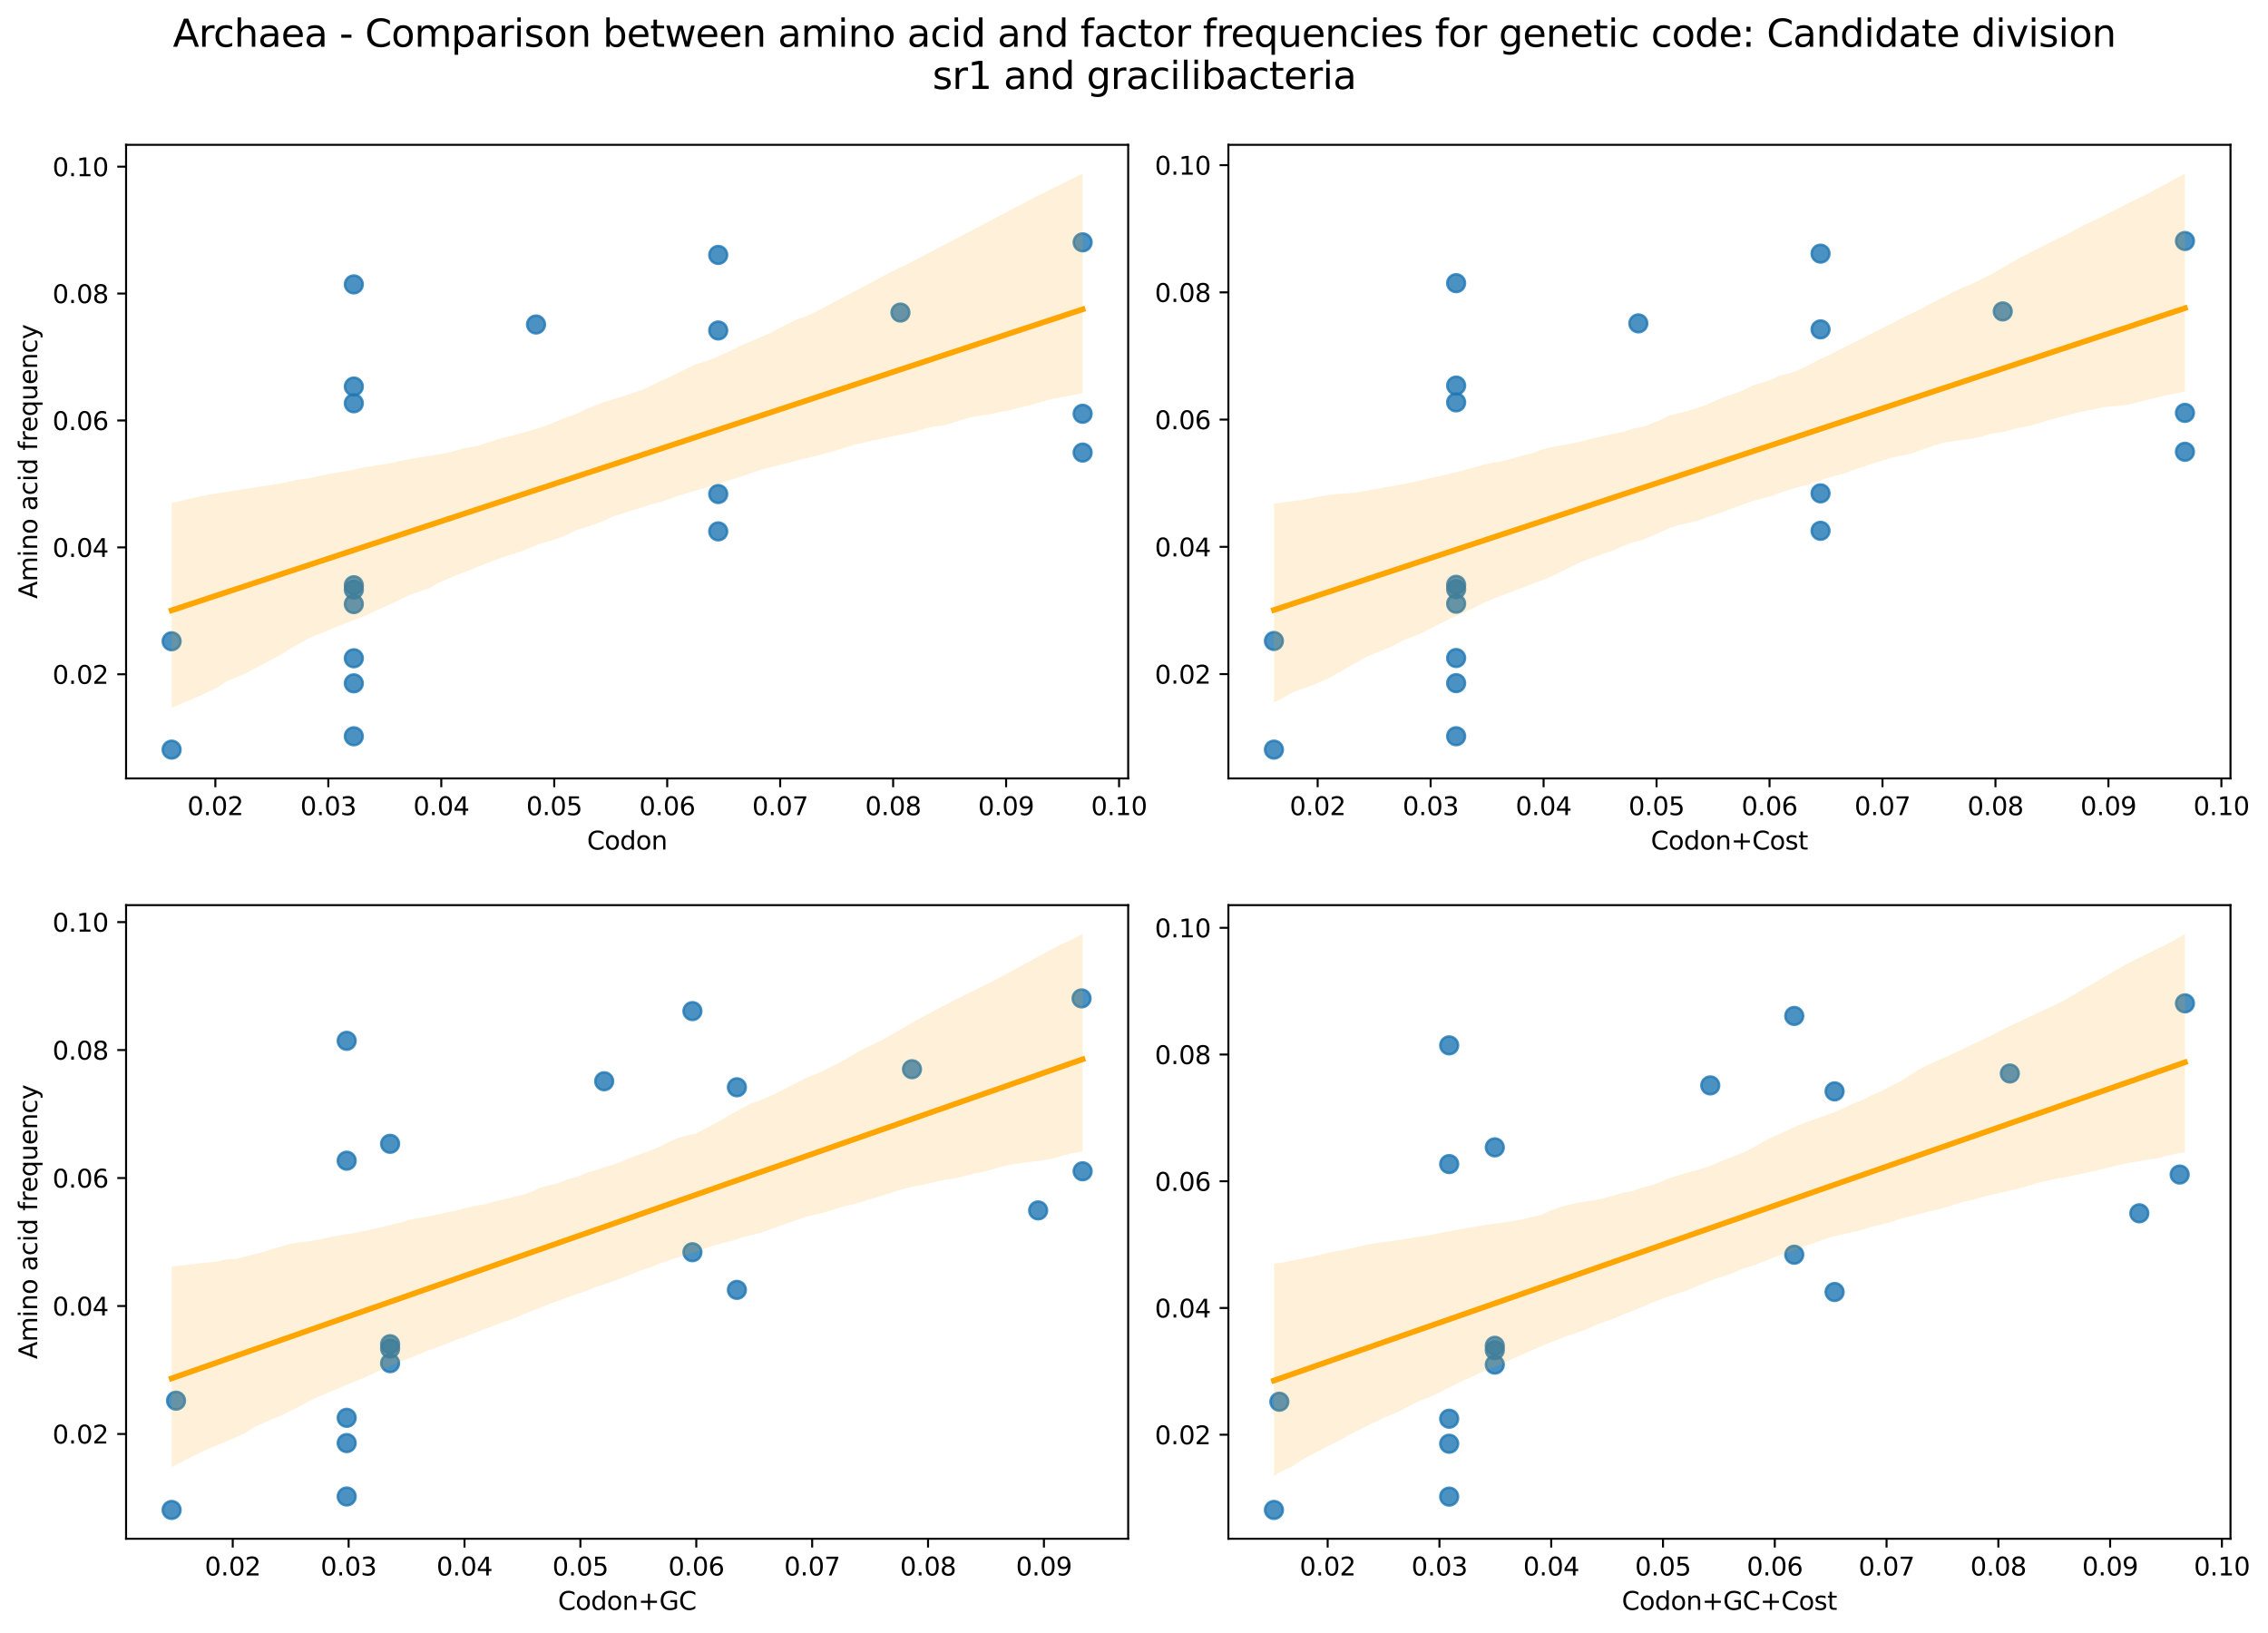 <?xml version="1.0" encoding="utf-8" standalone="no"?>
<!DOCTYPE svg PUBLIC "-//W3C//DTD SVG 1.1//EN"
  "http://www.w3.org/Graphics/SVG/1.1/DTD/svg11.dtd">
<svg xmlns:xlink="http://www.w3.org/1999/xlink" width="902.06pt" height="649.556pt" viewBox="0 0 902.06 649.556" xmlns="http://www.w3.org/2000/svg" version="1.1">
 <defs>
  <style type="text/css">*{stroke-linejoin: round; stroke-linecap: butt}</style>
 </defs>
 <g id="figure_1">
  <g id="patch_1">
   <path d="M 0 649.556 
L 902.06 649.556 
L 902.06 0 
L 0 0 
z
" style="fill: #ffffff"/>
  </g>
  <g id="axes_1">
   <g id="patch_2">
    <path d="M 50.144 309.6 
L 448.715 309.6 
L 448.715 57.6 
L 50.144 57.6 
z
" style="fill: #ffffff"/>
   </g>
   <g id="PathCollection_1">
    <defs>
     <path id="mf3b920bd9d" d="M 0 3.536 
C 0.938 3.536 1.837 3.163 2.5 2.5 
C 3.163 1.837 3.536 0.938 3.536 0 
C 3.536 -0.938 3.163 -1.837 2.5 -2.5 
C 1.837 -3.163 0.938 -3.536 0 -3.536 
C -0.938 -3.536 -1.837 -3.163 -2.5 -2.5 
C -3.163 -1.837 -3.536 -0.938 -3.536 0 
C -3.536 0.938 -3.163 1.837 -2.5 2.5 
C -1.837 3.163 -0.938 3.536 0 3.536 
z
" style="stroke: #1f77b4; stroke-opacity: 0.8"/>
    </defs>
    <g clip-path="url(#p36449fa1e5)">
     <use xlink:href="#mf3b920bd9d" x="68.261" y="255.046" style="fill: #1f77b4; fill-opacity: 0.8; stroke: #1f77b4; stroke-opacity: 0.8"/>
     <use xlink:href="#mf3b920bd9d" x="68.261" y="298.145" style="fill: #1f77b4; fill-opacity: 0.8; stroke: #1f77b4; stroke-opacity: 0.8"/>
     <use xlink:href="#mf3b920bd9d" x="140.728" y="292.836" style="fill: #1f77b4; fill-opacity: 0.8; stroke: #1f77b4; stroke-opacity: 0.8"/>
     <use xlink:href="#mf3b920bd9d" x="140.728" y="160.392" style="fill: #1f77b4; fill-opacity: 0.8; stroke: #1f77b4; stroke-opacity: 0.8"/>
     <use xlink:href="#mf3b920bd9d" x="140.728" y="113.11" style="fill: #1f77b4; fill-opacity: 0.8; stroke: #1f77b4; stroke-opacity: 0.8"/>
     <use xlink:href="#mf3b920bd9d" x="140.728" y="240.254" style="fill: #1f77b4; fill-opacity: 0.8; stroke: #1f77b4; stroke-opacity: 0.8"/>
     <use xlink:href="#mf3b920bd9d" x="140.728" y="271.77" style="fill: #1f77b4; fill-opacity: 0.8; stroke: #1f77b4; stroke-opacity: 0.8"/>
     <use xlink:href="#mf3b920bd9d" x="140.728" y="153.731" style="fill: #1f77b4; fill-opacity: 0.8; stroke: #1f77b4; stroke-opacity: 0.8"/>
     <use xlink:href="#mf3b920bd9d" x="140.728" y="232.762" style="fill: #1f77b4; fill-opacity: 0.8; stroke: #1f77b4; stroke-opacity: 0.8"/>
     <use xlink:href="#mf3b920bd9d" x="140.728" y="261.81" style="fill: #1f77b4; fill-opacity: 0.8; stroke: #1f77b4; stroke-opacity: 0.8"/>
     <use xlink:href="#mf3b920bd9d" x="140.728" y="234.515" style="fill: #1f77b4; fill-opacity: 0.8; stroke: #1f77b4; stroke-opacity: 0.8"/>
     <use xlink:href="#mf3b920bd9d" x="213.196" y="129.06" style="fill: #1f77b4; fill-opacity: 0.8; stroke: #1f77b4; stroke-opacity: 0.8"/>
     <use xlink:href="#mf3b920bd9d" x="285.663" y="131.437" style="fill: #1f77b4; fill-opacity: 0.8; stroke: #1f77b4; stroke-opacity: 0.8"/>
     <use xlink:href="#mf3b920bd9d" x="358.131" y="124.312" style="fill: #1f77b4; fill-opacity: 0.8; stroke: #1f77b4; stroke-opacity: 0.8"/>
     <use xlink:href="#mf3b920bd9d" x="285.663" y="211.343" style="fill: #1f77b4; fill-opacity: 0.8; stroke: #1f77b4; stroke-opacity: 0.8"/>
     <use xlink:href="#mf3b920bd9d" x="285.663" y="196.49" style="fill: #1f77b4; fill-opacity: 0.8; stroke: #1f77b4; stroke-opacity: 0.8"/>
     <use xlink:href="#mf3b920bd9d" x="285.663" y="101.393" style="fill: #1f77b4; fill-opacity: 0.8; stroke: #1f77b4; stroke-opacity: 0.8"/>
     <use xlink:href="#mf3b920bd9d" x="430.598" y="96.377" style="fill: #1f77b4; fill-opacity: 0.8; stroke: #1f77b4; stroke-opacity: 0.8"/>
     <use xlink:href="#mf3b920bd9d" x="430.598" y="164.563" style="fill: #1f77b4; fill-opacity: 0.8; stroke: #1f77b4; stroke-opacity: 0.8"/>
     <use xlink:href="#mf3b920bd9d" x="430.598" y="179.998" style="fill: #1f77b4; fill-opacity: 0.8; stroke: #1f77b4; stroke-opacity: 0.8"/>
    </g>
   </g>
   <g id="PolyCollection_1">
    <path d="M 68.261 200.002 
L 68.261 281.532 
L 71.921 279.902 
L 75.581 278.429 
L 79.241 276.859 
L 82.901 275.136 
L 86.561 273.375 
L 90.22 270.938 
L 93.88 269.464 
L 97.54 267.99 
L 101.2 265.918 
L 104.86 264.038 
L 108.52 262.049 
L 112.18 260.126 
L 115.84 257.725 
L 119.5 255.8 
L 123.16 253.664 
L 126.82 252.216 
L 130.48 250.673 
L 134.14 249.184 
L 137.8 247.777 
L 141.46 246.354 
L 145.12 244.916 
L 148.78 243.251 
L 152.44 241.546 
L 156.1 239.906 
L 159.76 238.155 
L 163.42 236.404 
L 167.08 235.178 
L 170.74 233.989 
L 174.4 231.849 
L 178.06 230.218 
L 181.72 228.746 
L 185.38 227.31 
L 189.04 225.858 
L 192.7 224.373 
L 196.36 222.97 
L 200.02 221.638 
L 203.68 220.46 
L 207.34 219.282 
L 211 217.83 
L 214.66 216.272 
L 218.32 215.233 
L 221.98 214.192 
L 225.64 212.59 
L 229.3 210.875 
L 232.96 209.68 
L 236.62 208.502 
L 240.28 207.112 
L 243.94 205.31 
L 247.599 204.268 
L 251.259 203.013 
L 254.919 201.984 
L 258.579 200.759 
L 262.239 199.782 
L 265.899 198.574 
L 269.559 197.25 
L 273.219 196.157 
L 276.879 195.102 
L 280.539 194.007 
L 284.199 192.912 
L 287.859 191.734 
L 291.519 190.551 
L 295.179 189.448 
L 298.839 188.119 
L 302.499 186.853 
L 306.159 185.963 
L 309.819 184.988 
L 313.479 184.131 
L 317.139 183.129 
L 320.799 182.197 
L 324.459 181.371 
L 328.119 180.35 
L 331.779 179.326 
L 335.439 178.267 
L 339.099 177.091 
L 342.759 176.27 
L 346.419 175.346 
L 350.079 174.618 
L 353.739 173.748 
L 357.399 173.076 
L 361.059 172.306 
L 364.719 171.486 
L 368.379 170.338 
L 372.039 169.573 
L 375.699 169.117 
L 379.359 168.014 
L 383.019 166.825 
L 386.679 165.838 
L 390.339 165.267 
L 393.999 164.702 
L 397.659 163.869 
L 401.318 163.258 
L 404.978 162.261 
L 408.638 161.4 
L 412.298 160.371 
L 415.958 159.339 
L 419.618 158.435 
L 423.278 157.778 
L 426.938 157.122 
L 430.598 156.26 
L 430.598 69.055 
L 430.598 69.055 
L 426.938 70.86 
L 423.278 72.666 
L 419.618 74.471 
L 415.958 76.277 
L 412.298 78.109 
L 408.638 80.026 
L 404.978 81.943 
L 401.318 83.859 
L 397.659 85.776 
L 393.999 87.696 
L 390.339 89.616 
L 386.679 91.536 
L 383.019 93.455 
L 379.359 95.375 
L 375.699 97.295 
L 372.039 99.215 
L 368.379 101.135 
L 364.719 103.055 
L 361.059 104.975 
L 357.399 106.656 
L 353.739 108.529 
L 350.079 110.462 
L 346.419 112.4 
L 342.759 114.367 
L 339.099 116.276 
L 335.439 118.184 
L 331.779 120.132 
L 328.119 122.076 
L 324.459 123.994 
L 320.799 125.68 
L 317.139 126.935 
L 313.479 128.687 
L 309.819 130.618 
L 306.159 132.552 
L 302.499 134.111 
L 298.839 135.724 
L 295.179 137.187 
L 291.519 139.063 
L 287.859 140.733 
L 284.199 142.402 
L 280.539 143.733 
L 276.879 144.812 
L 273.219 146.57 
L 269.559 148.372 
L 265.899 150.175 
L 262.239 151.717 
L 258.579 153.692 
L 254.919 155.261 
L 251.259 156.387 
L 247.599 157.676 
L 243.94 158.756 
L 240.28 159.905 
L 236.62 161.304 
L 232.96 162.778 
L 229.3 164.606 
L 225.64 165.805 
L 221.98 167.302 
L 218.32 168.889 
L 214.66 170.15 
L 211 171.2 
L 207.34 172.255 
L 203.68 173.298 
L 200.02 174.055 
L 196.36 175.247 
L 192.7 176.446 
L 189.04 177.495 
L 185.38 178.095 
L 181.72 179.075 
L 178.06 180.061 
L 174.4 180.731 
L 170.74 181.319 
L 167.08 181.91 
L 163.42 182.495 
L 159.76 183.152 
L 156.1 184.035 
L 152.44 184.64 
L 148.78 185.224 
L 145.12 185.814 
L 141.46 186.599 
L 137.8 187.425 
L 134.14 187.898 
L 130.48 188.533 
L 126.82 189.401 
L 123.16 190.157 
L 119.5 190.649 
L 115.84 191.33 
L 112.18 192.163 
L 108.52 192.742 
L 104.86 193.315 
L 101.2 193.888 
L 97.54 194.462 
L 93.88 195.035 
L 90.22 195.608 
L 86.561 196.181 
L 82.901 196.757 
L 79.241 197.522 
L 75.581 198.342 
L 71.921 199.172 
L 68.261 200.002 
z
" clip-path="url(#p36449fa1e5)" style="fill: #ffa500; fill-opacity: 0.15"/>
   </g>
   <g id="matplotlib.axis_1">
    <g id="xtick_1">
     <g id="line2d_1">
      <defs>
       <path id="m889fcab78f" d="M 0 0 
L 0 3.5 
" style="stroke: #000000; stroke-width: 0.8"/>
      </defs>
      <g>
       <use xlink:href="#m889fcab78f" x="85.653" y="309.6" style="stroke: #000000; stroke-width: 0.8"/>
      </g>
     </g>
     <g id="text_1">
      <!-- 0.02 -->
      <g transform="translate(74.52 324.198) scale(0.1 -0.1)">
       <defs>
        <path id="DejaVuSans-30" d="M 2034 4250 
Q 1547 4250 1301 3770 
Q 1056 3291 1056 2328 
Q 1056 1369 1301 889 
Q 1547 409 2034 409 
Q 2525 409 2770 889 
Q 3016 1369 3016 2328 
Q 3016 3291 2770 3770 
Q 2525 4250 2034 4250 
z
M 2034 4750 
Q 2819 4750 3233 4129 
Q 3647 3509 3647 2328 
Q 3647 1150 3233 529 
Q 2819 -91 2034 -91 
Q 1250 -91 836 529 
Q 422 1150 422 2328 
Q 422 3509 836 4129 
Q 1250 4750 2034 4750 
z
" transform="scale(0.016)"/>
        <path id="DejaVuSans-2e" d="M 684 794 
L 1344 794 
L 1344 0 
L 684 0 
L 684 794 
z
" transform="scale(0.016)"/>
        <path id="DejaVuSans-32" d="M 1228 531 
L 3431 531 
L 3431 0 
L 469 0 
L 469 531 
Q 828 903 1448 1529 
Q 2069 2156 2228 2338 
Q 2531 2678 2651 2914 
Q 2772 3150 2772 3378 
Q 2772 3750 2511 3984 
Q 2250 4219 1831 4219 
Q 1534 4219 1204 4116 
Q 875 4013 500 3803 
L 500 4441 
Q 881 4594 1212 4672 
Q 1544 4750 1819 4750 
Q 2544 4750 2975 4387 
Q 3406 4025 3406 3419 
Q 3406 3131 3298 2873 
Q 3191 2616 2906 2266 
Q 2828 2175 2409 1742 
Q 1991 1309 1228 531 
z
" transform="scale(0.016)"/>
       </defs>
       <use xlink:href="#DejaVuSans-30"/>
       <use xlink:href="#DejaVuSans-2e" x="63.623"/>
       <use xlink:href="#DejaVuSans-30" x="95.41"/>
       <use xlink:href="#DejaVuSans-32" x="159.033"/>
      </g>
     </g>
    </g>
    <g id="xtick_2">
     <g id="line2d_2">
      <g>
       <use xlink:href="#m889fcab78f" x="130.583" y="309.6" style="stroke: #000000; stroke-width: 0.8"/>
      </g>
     </g>
     <g id="text_2">
      <!-- 0.03 -->
      <g transform="translate(119.45 324.198) scale(0.1 -0.1)">
       <defs>
        <path id="DejaVuSans-33" d="M 2597 2516 
Q 3050 2419 3304 2112 
Q 3559 1806 3559 1356 
Q 3559 666 3084 287 
Q 2609 -91 1734 -91 
Q 1441 -91 1130 -33 
Q 819 25 488 141 
L 488 750 
Q 750 597 1062 519 
Q 1375 441 1716 441 
Q 2309 441 2620 675 
Q 2931 909 2931 1356 
Q 2931 1769 2642 2001 
Q 2353 2234 1838 2234 
L 1294 2234 
L 1294 2753 
L 1863 2753 
Q 2328 2753 2575 2939 
Q 2822 3125 2822 3475 
Q 2822 3834 2567 4026 
Q 2313 4219 1838 4219 
Q 1578 4219 1281 4162 
Q 984 4106 628 3988 
L 628 4550 
Q 988 4650 1302 4700 
Q 1616 4750 1894 4750 
Q 2613 4750 3031 4423 
Q 3450 4097 3450 3541 
Q 3450 3153 3228 2886 
Q 3006 2619 2597 2516 
z
" transform="scale(0.016)"/>
       </defs>
       <use xlink:href="#DejaVuSans-30"/>
       <use xlink:href="#DejaVuSans-2e" x="63.623"/>
       <use xlink:href="#DejaVuSans-30" x="95.41"/>
       <use xlink:href="#DejaVuSans-33" x="159.033"/>
      </g>
     </g>
    </g>
    <g id="xtick_3">
     <g id="line2d_3">
      <g>
       <use xlink:href="#m889fcab78f" x="175.513" y="309.6" style="stroke: #000000; stroke-width: 0.8"/>
      </g>
     </g>
     <g id="text_3">
      <!-- 0.04 -->
      <g transform="translate(164.38 324.198) scale(0.1 -0.1)">
       <defs>
        <path id="DejaVuSans-34" d="M 2419 4116 
L 825 1625 
L 2419 1625 
L 2419 4116 
z
M 2253 4666 
L 3047 4666 
L 3047 1625 
L 3713 1625 
L 3713 1100 
L 3047 1100 
L 3047 0 
L 2419 0 
L 2419 1100 
L 313 1100 
L 313 1709 
L 2253 4666 
z
" transform="scale(0.016)"/>
       </defs>
       <use xlink:href="#DejaVuSans-30"/>
       <use xlink:href="#DejaVuSans-2e" x="63.623"/>
       <use xlink:href="#DejaVuSans-30" x="95.41"/>
       <use xlink:href="#DejaVuSans-34" x="159.033"/>
      </g>
     </g>
    </g>
    <g id="xtick_4">
     <g id="line2d_4">
      <g>
       <use xlink:href="#m889fcab78f" x="220.442" y="309.6" style="stroke: #000000; stroke-width: 0.8"/>
      </g>
     </g>
     <g id="text_4">
      <!-- 0.05 -->
      <g transform="translate(209.31 324.198) scale(0.1 -0.1)">
       <defs>
        <path id="DejaVuSans-35" d="M 691 4666 
L 3169 4666 
L 3169 4134 
L 1269 4134 
L 1269 2991 
Q 1406 3038 1543 3061 
Q 1681 3084 1819 3084 
Q 2600 3084 3056 2656 
Q 3513 2228 3513 1497 
Q 3513 744 3044 326 
Q 2575 -91 1722 -91 
Q 1428 -91 1123 -41 
Q 819 9 494 109 
L 494 744 
Q 775 591 1075 516 
Q 1375 441 1709 441 
Q 2250 441 2565 725 
Q 2881 1009 2881 1497 
Q 2881 1984 2565 2268 
Q 2250 2553 1709 2553 
Q 1456 2553 1204 2497 
Q 953 2441 691 2322 
L 691 4666 
z
" transform="scale(0.016)"/>
       </defs>
       <use xlink:href="#DejaVuSans-30"/>
       <use xlink:href="#DejaVuSans-2e" x="63.623"/>
       <use xlink:href="#DejaVuSans-30" x="95.41"/>
       <use xlink:href="#DejaVuSans-35" x="159.033"/>
      </g>
     </g>
    </g>
    <g id="xtick_5">
     <g id="line2d_5">
      <g>
       <use xlink:href="#m889fcab78f" x="265.372" y="309.6" style="stroke: #000000; stroke-width: 0.8"/>
      </g>
     </g>
     <g id="text_5">
      <!-- 0.06 -->
      <g transform="translate(254.24 324.198) scale(0.1 -0.1)">
       <defs>
        <path id="DejaVuSans-36" d="M 2113 2584 
Q 1688 2584 1439 2293 
Q 1191 2003 1191 1497 
Q 1191 994 1439 701 
Q 1688 409 2113 409 
Q 2538 409 2786 701 
Q 3034 994 3034 1497 
Q 3034 2003 2786 2293 
Q 2538 2584 2113 2584 
z
M 3366 4563 
L 3366 3988 
Q 3128 4100 2886 4159 
Q 2644 4219 2406 4219 
Q 1781 4219 1451 3797 
Q 1122 3375 1075 2522 
Q 1259 2794 1537 2939 
Q 1816 3084 2150 3084 
Q 2853 3084 3261 2657 
Q 3669 2231 3669 1497 
Q 3669 778 3244 343 
Q 2819 -91 2113 -91 
Q 1303 -91 875 529 
Q 447 1150 447 2328 
Q 447 3434 972 4092 
Q 1497 4750 2381 4750 
Q 2619 4750 2861 4703 
Q 3103 4656 3366 4563 
z
" transform="scale(0.016)"/>
       </defs>
       <use xlink:href="#DejaVuSans-30"/>
       <use xlink:href="#DejaVuSans-2e" x="63.623"/>
       <use xlink:href="#DejaVuSans-30" x="95.41"/>
       <use xlink:href="#DejaVuSans-36" x="159.033"/>
      </g>
     </g>
    </g>
    <g id="xtick_6">
     <g id="line2d_6">
      <g>
       <use xlink:href="#m889fcab78f" x="310.302" y="309.6" style="stroke: #000000; stroke-width: 0.8"/>
      </g>
     </g>
     <g id="text_6">
      <!-- 0.07 -->
      <g transform="translate(299.169 324.198) scale(0.1 -0.1)">
       <defs>
        <path id="DejaVuSans-37" d="M 525 4666 
L 3525 4666 
L 3525 4397 
L 1831 0 
L 1172 0 
L 2766 4134 
L 525 4134 
L 525 4666 
z
" transform="scale(0.016)"/>
       </defs>
       <use xlink:href="#DejaVuSans-30"/>
       <use xlink:href="#DejaVuSans-2e" x="63.623"/>
       <use xlink:href="#DejaVuSans-30" x="95.41"/>
       <use xlink:href="#DejaVuSans-37" x="159.033"/>
      </g>
     </g>
    </g>
    <g id="xtick_7">
     <g id="line2d_7">
      <g>
       <use xlink:href="#m889fcab78f" x="355.232" y="309.6" style="stroke: #000000; stroke-width: 0.8"/>
      </g>
     </g>
     <g id="text_7">
      <!-- 0.08 -->
      <g transform="translate(344.099 324.198) scale(0.1 -0.1)">
       <defs>
        <path id="DejaVuSans-38" d="M 2034 2216 
Q 1584 2216 1326 1975 
Q 1069 1734 1069 1313 
Q 1069 891 1326 650 
Q 1584 409 2034 409 
Q 2484 409 2743 651 
Q 3003 894 3003 1313 
Q 3003 1734 2745 1975 
Q 2488 2216 2034 2216 
z
M 1403 2484 
Q 997 2584 770 2862 
Q 544 3141 544 3541 
Q 544 4100 942 4425 
Q 1341 4750 2034 4750 
Q 2731 4750 3128 4425 
Q 3525 4100 3525 3541 
Q 3525 3141 3298 2862 
Q 3072 2584 2669 2484 
Q 3125 2378 3379 2068 
Q 3634 1759 3634 1313 
Q 3634 634 3220 271 
Q 2806 -91 2034 -91 
Q 1263 -91 848 271 
Q 434 634 434 1313 
Q 434 1759 690 2068 
Q 947 2378 1403 2484 
z
M 1172 3481 
Q 1172 3119 1398 2916 
Q 1625 2713 2034 2713 
Q 2441 2713 2670 2916 
Q 2900 3119 2900 3481 
Q 2900 3844 2670 4047 
Q 2441 4250 2034 4250 
Q 1625 4250 1398 4047 
Q 1172 3844 1172 3481 
z
" transform="scale(0.016)"/>
       </defs>
       <use xlink:href="#DejaVuSans-30"/>
       <use xlink:href="#DejaVuSans-2e" x="63.623"/>
       <use xlink:href="#DejaVuSans-30" x="95.41"/>
       <use xlink:href="#DejaVuSans-38" x="159.033"/>
      </g>
     </g>
    </g>
    <g id="xtick_8">
     <g id="line2d_8">
      <g>
       <use xlink:href="#m889fcab78f" x="400.162" y="309.6" style="stroke: #000000; stroke-width: 0.8"/>
      </g>
     </g>
     <g id="text_8">
      <!-- 0.09 -->
      <g transform="translate(389.029 324.198) scale(0.1 -0.1)">
       <defs>
        <path id="DejaVuSans-39" d="M 703 97 
L 703 672 
Q 941 559 1184 500 
Q 1428 441 1663 441 
Q 2288 441 2617 861 
Q 2947 1281 2994 2138 
Q 2813 1869 2534 1725 
Q 2256 1581 1919 1581 
Q 1219 1581 811 2004 
Q 403 2428 403 3163 
Q 403 3881 828 4315 
Q 1253 4750 1959 4750 
Q 2769 4750 3195 4129 
Q 3622 3509 3622 2328 
Q 3622 1225 3098 567 
Q 2575 -91 1691 -91 
Q 1453 -91 1209 -44 
Q 966 3 703 97 
z
M 1959 2075 
Q 2384 2075 2632 2365 
Q 2881 2656 2881 3163 
Q 2881 3666 2632 3958 
Q 2384 4250 1959 4250 
Q 1534 4250 1286 3958 
Q 1038 3666 1038 3163 
Q 1038 2656 1286 2365 
Q 1534 2075 1959 2075 
z
" transform="scale(0.016)"/>
       </defs>
       <use xlink:href="#DejaVuSans-30"/>
       <use xlink:href="#DejaVuSans-2e" x="63.623"/>
       <use xlink:href="#DejaVuSans-30" x="95.41"/>
       <use xlink:href="#DejaVuSans-39" x="159.033"/>
      </g>
     </g>
    </g>
    <g id="xtick_9">
     <g id="line2d_9">
      <g>
       <use xlink:href="#m889fcab78f" x="445.092" y="309.6" style="stroke: #000000; stroke-width: 0.8"/>
      </g>
     </g>
     <g id="text_9">
      <!-- 0.10 -->
      <g transform="translate(433.959 324.198) scale(0.1 -0.1)">
       <defs>
        <path id="DejaVuSans-31" d="M 794 531 
L 1825 531 
L 1825 4091 
L 703 3866 
L 703 4441 
L 1819 4666 
L 2450 4666 
L 2450 531 
L 3481 531 
L 3481 0 
L 794 0 
L 794 531 
z
" transform="scale(0.016)"/>
       </defs>
       <use xlink:href="#DejaVuSans-30"/>
       <use xlink:href="#DejaVuSans-2e" x="63.623"/>
       <use xlink:href="#DejaVuSans-31" x="95.41"/>
       <use xlink:href="#DejaVuSans-30" x="159.033"/>
      </g>
     </g>
    </g>
    <g id="text_10">
     <!-- Codon -->
     <g transform="translate(233.476 337.877) scale(0.1 -0.1)">
      <defs>
       <path id="DejaVuSans-43" d="M 4122 4306 
L 4122 3641 
Q 3803 3938 3442 4084 
Q 3081 4231 2675 4231 
Q 1875 4231 1450 3742 
Q 1025 3253 1025 2328 
Q 1025 1406 1450 917 
Q 1875 428 2675 428 
Q 3081 428 3442 575 
Q 3803 722 4122 1019 
L 4122 359 
Q 3791 134 3420 21 
Q 3050 -91 2638 -91 
Q 1578 -91 968 557 
Q 359 1206 359 2328 
Q 359 3453 968 4101 
Q 1578 4750 2638 4750 
Q 3056 4750 3426 4639 
Q 3797 4528 4122 4306 
z
" transform="scale(0.016)"/>
       <path id="DejaVuSans-6f" d="M 1959 3097 
Q 1497 3097 1228 2736 
Q 959 2375 959 1747 
Q 959 1119 1226 758 
Q 1494 397 1959 397 
Q 2419 397 2687 759 
Q 2956 1122 2956 1747 
Q 2956 2369 2687 2733 
Q 2419 3097 1959 3097 
z
M 1959 3584 
Q 2709 3584 3137 3096 
Q 3566 2609 3566 1747 
Q 3566 888 3137 398 
Q 2709 -91 1959 -91 
Q 1206 -91 779 398 
Q 353 888 353 1747 
Q 353 2609 779 3096 
Q 1206 3584 1959 3584 
z
" transform="scale(0.016)"/>
       <path id="DejaVuSans-64" d="M 2906 2969 
L 2906 4863 
L 3481 4863 
L 3481 0 
L 2906 0 
L 2906 525 
Q 2725 213 2448 61 
Q 2172 -91 1784 -91 
Q 1150 -91 751 415 
Q 353 922 353 1747 
Q 353 2572 751 3078 
Q 1150 3584 1784 3584 
Q 2172 3584 2448 3432 
Q 2725 3281 2906 2969 
z
M 947 1747 
Q 947 1113 1208 752 
Q 1469 391 1925 391 
Q 2381 391 2643 752 
Q 2906 1113 2906 1747 
Q 2906 2381 2643 2742 
Q 2381 3103 1925 3103 
Q 1469 3103 1208 2742 
Q 947 2381 947 1747 
z
" transform="scale(0.016)"/>
       <path id="DejaVuSans-6e" d="M 3513 2113 
L 3513 0 
L 2938 0 
L 2938 2094 
Q 2938 2591 2744 2837 
Q 2550 3084 2163 3084 
Q 1697 3084 1428 2787 
Q 1159 2491 1159 1978 
L 1159 0 
L 581 0 
L 581 3500 
L 1159 3500 
L 1159 2956 
Q 1366 3272 1645 3428 
Q 1925 3584 2291 3584 
Q 2894 3584 3203 3211 
Q 3513 2838 3513 2113 
z
" transform="scale(0.016)"/>
      </defs>
      <use xlink:href="#DejaVuSans-43"/>
      <use xlink:href="#DejaVuSans-6f" x="69.824"/>
      <use xlink:href="#DejaVuSans-64" x="131.006"/>
      <use xlink:href="#DejaVuSans-6f" x="194.482"/>
      <use xlink:href="#DejaVuSans-6e" x="255.664"/>
     </g>
    </g>
   </g>
   <g id="matplotlib.axis_2">
    <g id="ytick_1">
     <g id="line2d_10">
      <defs>
       <path id="m1b6cc8dabe" d="M 0 0 
L -3.5 0 
" style="stroke: #000000; stroke-width: 0.8"/>
      </defs>
      <g>
       <use xlink:href="#m1b6cc8dabe" x="50.144" y="268.176" style="stroke: #000000; stroke-width: 0.8"/>
      </g>
     </g>
     <g id="text_11">
      <!-- 0.02 -->
      <g transform="translate(20.878 271.975) scale(0.1 -0.1)">
       <use xlink:href="#DejaVuSans-30"/>
       <use xlink:href="#DejaVuSans-2e" x="63.623"/>
       <use xlink:href="#DejaVuSans-30" x="95.41"/>
       <use xlink:href="#DejaVuSans-32" x="159.033"/>
      </g>
     </g>
    </g>
    <g id="ytick_2">
     <g id="line2d_11">
      <g>
       <use xlink:href="#m1b6cc8dabe" x="50.144" y="217.703" style="stroke: #000000; stroke-width: 0.8"/>
      </g>
     </g>
     <g id="text_12">
      <!-- 0.04 -->
      <g transform="translate(20.878 221.503) scale(0.1 -0.1)">
       <use xlink:href="#DejaVuSans-30"/>
       <use xlink:href="#DejaVuSans-2e" x="63.623"/>
       <use xlink:href="#DejaVuSans-30" x="95.41"/>
       <use xlink:href="#DejaVuSans-34" x="159.033"/>
      </g>
     </g>
    </g>
    <g id="ytick_3">
     <g id="line2d_12">
      <g>
       <use xlink:href="#m1b6cc8dabe" x="50.144" y="167.231" style="stroke: #000000; stroke-width: 0.8"/>
      </g>
     </g>
     <g id="text_13">
      <!-- 0.06 -->
      <g transform="translate(20.878 171.03) scale(0.1 -0.1)">
       <use xlink:href="#DejaVuSans-30"/>
       <use xlink:href="#DejaVuSans-2e" x="63.623"/>
       <use xlink:href="#DejaVuSans-30" x="95.41"/>
       <use xlink:href="#DejaVuSans-36" x="159.033"/>
      </g>
     </g>
    </g>
    <g id="ytick_4">
     <g id="line2d_13">
      <g>
       <use xlink:href="#m1b6cc8dabe" x="50.144" y="116.759" style="stroke: #000000; stroke-width: 0.8"/>
      </g>
     </g>
     <g id="text_14">
      <!-- 0.08 -->
      <g transform="translate(20.878 120.558) scale(0.1 -0.1)">
       <use xlink:href="#DejaVuSans-30"/>
       <use xlink:href="#DejaVuSans-2e" x="63.623"/>
       <use xlink:href="#DejaVuSans-30" x="95.41"/>
       <use xlink:href="#DejaVuSans-38" x="159.033"/>
      </g>
     </g>
    </g>
    <g id="ytick_5">
     <g id="line2d_14">
      <g>
       <use xlink:href="#m1b6cc8dabe" x="50.144" y="66.286" style="stroke: #000000; stroke-width: 0.8"/>
      </g>
     </g>
     <g id="text_15">
      <!-- 0.10 -->
      <g transform="translate(20.878 70.085) scale(0.1 -0.1)">
       <use xlink:href="#DejaVuSans-30"/>
       <use xlink:href="#DejaVuSans-2e" x="63.623"/>
       <use xlink:href="#DejaVuSans-31" x="95.41"/>
       <use xlink:href="#DejaVuSans-30" x="159.033"/>
      </g>
     </g>
    </g>
    <g id="text_16">
     <!-- Amino acid frequency -->
     <g transform="translate(14.798 238.139) rotate(-90) scale(0.1 -0.1)">
      <defs>
       <path id="DejaVuSans-41" d="M 2188 4044 
L 1331 1722 
L 3047 1722 
L 2188 4044 
z
M 1831 4666 
L 2547 4666 
L 4325 0 
L 3669 0 
L 3244 1197 
L 1141 1197 
L 716 0 
L 50 0 
L 1831 4666 
z
" transform="scale(0.016)"/>
       <path id="DejaVuSans-6d" d="M 3328 2828 
Q 3544 3216 3844 3400 
Q 4144 3584 4550 3584 
Q 5097 3584 5394 3201 
Q 5691 2819 5691 2113 
L 5691 0 
L 5113 0 
L 5113 2094 
Q 5113 2597 4934 2840 
Q 4756 3084 4391 3084 
Q 3944 3084 3684 2787 
Q 3425 2491 3425 1978 
L 3425 0 
L 2847 0 
L 2847 2094 
Q 2847 2600 2669 2842 
Q 2491 3084 2119 3084 
Q 1678 3084 1418 2786 
Q 1159 2488 1159 1978 
L 1159 0 
L 581 0 
L 581 3500 
L 1159 3500 
L 1159 2956 
Q 1356 3278 1631 3431 
Q 1906 3584 2284 3584 
Q 2666 3584 2933 3390 
Q 3200 3197 3328 2828 
z
" transform="scale(0.016)"/>
       <path id="DejaVuSans-69" d="M 603 3500 
L 1178 3500 
L 1178 0 
L 603 0 
L 603 3500 
z
M 603 4863 
L 1178 4863 
L 1178 4134 
L 603 4134 
L 603 4863 
z
" transform="scale(0.016)"/>
       <path id="DejaVuSans-20" transform="scale(0.016)"/>
       <path id="DejaVuSans-61" d="M 2194 1759 
Q 1497 1759 1228 1600 
Q 959 1441 959 1056 
Q 959 750 1161 570 
Q 1363 391 1709 391 
Q 2188 391 2477 730 
Q 2766 1069 2766 1631 
L 2766 1759 
L 2194 1759 
z
M 3341 1997 
L 3341 0 
L 2766 0 
L 2766 531 
Q 2569 213 2275 61 
Q 1981 -91 1556 -91 
Q 1019 -91 701 211 
Q 384 513 384 1019 
Q 384 1609 779 1909 
Q 1175 2209 1959 2209 
L 2766 2209 
L 2766 2266 
Q 2766 2663 2505 2880 
Q 2244 3097 1772 3097 
Q 1472 3097 1187 3025 
Q 903 2953 641 2809 
L 641 3341 
Q 956 3463 1253 3523 
Q 1550 3584 1831 3584 
Q 2591 3584 2966 3190 
Q 3341 2797 3341 1997 
z
" transform="scale(0.016)"/>
       <path id="DejaVuSans-63" d="M 3122 3366 
L 3122 2828 
Q 2878 2963 2633 3030 
Q 2388 3097 2138 3097 
Q 1578 3097 1268 2742 
Q 959 2388 959 1747 
Q 959 1106 1268 751 
Q 1578 397 2138 397 
Q 2388 397 2633 464 
Q 2878 531 3122 666 
L 3122 134 
Q 2881 22 2623 -34 
Q 2366 -91 2075 -91 
Q 1284 -91 818 406 
Q 353 903 353 1747 
Q 353 2603 823 3093 
Q 1294 3584 2113 3584 
Q 2378 3584 2631 3529 
Q 2884 3475 3122 3366 
z
" transform="scale(0.016)"/>
       <path id="DejaVuSans-66" d="M 2375 4863 
L 2375 4384 
L 1825 4384 
Q 1516 4384 1395 4259 
Q 1275 4134 1275 3809 
L 1275 3500 
L 2222 3500 
L 2222 3053 
L 1275 3053 
L 1275 0 
L 697 0 
L 697 3053 
L 147 3053 
L 147 3500 
L 697 3500 
L 697 3744 
Q 697 4328 969 4595 
Q 1241 4863 1831 4863 
L 2375 4863 
z
" transform="scale(0.016)"/>
       <path id="DejaVuSans-72" d="M 2631 2963 
Q 2534 3019 2420 3045 
Q 2306 3072 2169 3072 
Q 1681 3072 1420 2755 
Q 1159 2438 1159 1844 
L 1159 0 
L 581 0 
L 581 3500 
L 1159 3500 
L 1159 2956 
Q 1341 3275 1631 3429 
Q 1922 3584 2338 3584 
Q 2397 3584 2469 3576 
Q 2541 3569 2628 3553 
L 2631 2963 
z
" transform="scale(0.016)"/>
       <path id="DejaVuSans-65" d="M 3597 1894 
L 3597 1613 
L 953 1613 
Q 991 1019 1311 708 
Q 1631 397 2203 397 
Q 2534 397 2845 478 
Q 3156 559 3463 722 
L 3463 178 
Q 3153 47 2828 -22 
Q 2503 -91 2169 -91 
Q 1331 -91 842 396 
Q 353 884 353 1716 
Q 353 2575 817 3079 
Q 1281 3584 2069 3584 
Q 2775 3584 3186 3129 
Q 3597 2675 3597 1894 
z
M 3022 2063 
Q 3016 2534 2758 2815 
Q 2500 3097 2075 3097 
Q 1594 3097 1305 2825 
Q 1016 2553 972 2059 
L 3022 2063 
z
" transform="scale(0.016)"/>
       <path id="DejaVuSans-71" d="M 947 1747 
Q 947 1113 1208 752 
Q 1469 391 1925 391 
Q 2381 391 2643 752 
Q 2906 1113 2906 1747 
Q 2906 2381 2643 2742 
Q 2381 3103 1925 3103 
Q 1469 3103 1208 2742 
Q 947 2381 947 1747 
z
M 2906 525 
Q 2725 213 2448 61 
Q 2172 -91 1784 -91 
Q 1150 -91 751 415 
Q 353 922 353 1747 
Q 353 2572 751 3078 
Q 1150 3584 1784 3584 
Q 2172 3584 2448 3432 
Q 2725 3281 2906 2969 
L 2906 3500 
L 3481 3500 
L 3481 -1331 
L 2906 -1331 
L 2906 525 
z
" transform="scale(0.016)"/>
       <path id="DejaVuSans-75" d="M 544 1381 
L 544 3500 
L 1119 3500 
L 1119 1403 
Q 1119 906 1312 657 
Q 1506 409 1894 409 
Q 2359 409 2629 706 
Q 2900 1003 2900 1516 
L 2900 3500 
L 3475 3500 
L 3475 0 
L 2900 0 
L 2900 538 
Q 2691 219 2414 64 
Q 2138 -91 1772 -91 
Q 1169 -91 856 284 
Q 544 659 544 1381 
z
M 1991 3584 
L 1991 3584 
z
" transform="scale(0.016)"/>
       <path id="DejaVuSans-79" d="M 2059 -325 
Q 1816 -950 1584 -1140 
Q 1353 -1331 966 -1331 
L 506 -1331 
L 506 -850 
L 844 -850 
Q 1081 -850 1212 -737 
Q 1344 -625 1503 -206 
L 1606 56 
L 191 3500 
L 800 3500 
L 1894 763 
L 2988 3500 
L 3597 3500 
L 2059 -325 
z
" transform="scale(0.016)"/>
      </defs>
      <use xlink:href="#DejaVuSans-41"/>
      <use xlink:href="#DejaVuSans-6d" x="68.408"/>
      <use xlink:href="#DejaVuSans-69" x="165.82"/>
      <use xlink:href="#DejaVuSans-6e" x="193.604"/>
      <use xlink:href="#DejaVuSans-6f" x="256.982"/>
      <use xlink:href="#DejaVuSans-20" x="318.164"/>
      <use xlink:href="#DejaVuSans-61" x="349.951"/>
      <use xlink:href="#DejaVuSans-63" x="411.23"/>
      <use xlink:href="#DejaVuSans-69" x="466.211"/>
      <use xlink:href="#DejaVuSans-64" x="493.994"/>
      <use xlink:href="#DejaVuSans-20" x="557.471"/>
      <use xlink:href="#DejaVuSans-66" x="589.258"/>
      <use xlink:href="#DejaVuSans-72" x="624.463"/>
      <use xlink:href="#DejaVuSans-65" x="663.326"/>
      <use xlink:href="#DejaVuSans-71" x="724.85"/>
      <use xlink:href="#DejaVuSans-75" x="788.326"/>
      <use xlink:href="#DejaVuSans-65" x="851.705"/>
      <use xlink:href="#DejaVuSans-6e" x="913.229"/>
      <use xlink:href="#DejaVuSans-63" x="976.607"/>
      <use xlink:href="#DejaVuSans-79" x="1031.588"/>
     </g>
    </g>
   </g>
   <g id="line2d_15">
    <path d="M 68.261 242.754 
L 71.921 241.544 
L 75.581 240.335 
L 79.241 239.125 
L 82.901 237.916 
L 86.561 236.707 
L 90.22 235.497 
L 93.88 234.288 
L 97.54 233.078 
L 101.2 231.869 
L 104.86 230.66 
L 108.52 229.45 
L 112.18 228.241 
L 115.84 227.032 
L 119.5 225.822 
L 123.16 224.613 
L 126.82 223.403 
L 130.48 222.194 
L 134.14 220.985 
L 137.8 219.775 
L 141.46 218.566 
L 145.12 217.356 
L 148.78 216.147 
L 152.44 214.938 
L 156.1 213.728 
L 159.76 212.519 
L 163.42 211.309 
L 167.08 210.1 
L 170.74 208.891 
L 174.4 207.681 
L 178.06 206.472 
L 181.72 205.263 
L 185.38 204.053 
L 189.04 202.844 
L 192.7 201.634 
L 196.36 200.425 
L 200.02 199.216 
L 203.68 198.006 
L 207.34 196.797 
L 211 195.587 
L 214.66 194.378 
L 218.32 193.169 
L 221.98 191.959 
L 225.64 190.75 
L 229.3 189.54 
L 232.96 188.331 
L 236.62 187.122 
L 240.28 185.912 
L 243.94 184.703 
L 247.599 183.494 
L 251.259 182.284 
L 254.919 181.075 
L 258.579 179.865 
L 262.239 178.656 
L 265.899 177.447 
L 269.559 176.237 
L 273.219 175.028 
L 276.879 173.818 
L 280.539 172.609 
L 284.199 171.4 
L 287.859 170.19 
L 291.519 168.981 
L 295.179 167.772 
L 298.839 166.562 
L 302.499 165.353 
L 306.159 164.143 
L 309.819 162.934 
L 313.479 161.725 
L 317.139 160.515 
L 320.799 159.306 
L 324.459 158.096 
L 328.119 156.887 
L 331.779 155.678 
L 335.439 154.468 
L 339.099 153.259 
L 342.759 152.049 
L 346.419 150.84 
L 350.079 149.631 
L 353.739 148.421 
L 357.399 147.212 
L 361.059 146.003 
L 364.719 144.793 
L 368.379 143.584 
L 372.039 142.374 
L 375.699 141.165 
L 379.359 139.956 
L 383.019 138.746 
L 386.679 137.537 
L 390.339 136.327 
L 393.999 135.118 
L 397.659 133.909 
L 401.318 132.699 
L 404.978 131.49 
L 408.638 130.28 
L 412.298 129.071 
L 415.958 127.862 
L 419.618 126.652 
L 423.278 125.443 
L 426.938 124.234 
L 430.598 123.024 
" clip-path="url(#p36449fa1e5)" style="fill: none; stroke: #ffa500; stroke-width: 2.25; stroke-linecap: square"/>
   </g>
   <g id="patch_3">
    <path d="M 50.144 309.6 
L 50.144 57.6 
" style="fill: none; stroke: #000000; stroke-width: 0.8; stroke-linejoin: miter; stroke-linecap: square"/>
   </g>
   <g id="patch_4">
    <path d="M 448.715 309.6 
L 448.715 57.6 
" style="fill: none; stroke: #000000; stroke-width: 0.8; stroke-linejoin: miter; stroke-linecap: square"/>
   </g>
   <g id="patch_5">
    <path d="M 50.144 309.6 
L 448.715 309.6 
" style="fill: none; stroke: #000000; stroke-width: 0.8; stroke-linejoin: miter; stroke-linecap: square"/>
   </g>
   <g id="patch_6">
    <path d="M 50.144 57.6 
L 448.715 57.6 
" style="fill: none; stroke: #000000; stroke-width: 0.8; stroke-linejoin: miter; stroke-linecap: square"/>
   </g>
  </g>
  <g id="axes_2">
   <g id="patch_7">
    <path d="M 488.572 309.6 
L 887.144 309.6 
L 887.144 57.6 
L 488.572 57.6 
z
" style="fill: #ffffff"/>
   </g>
   <g id="PathCollection_2">
    <g clip-path="url(#p9e55398b1f)">
     <use xlink:href="#mf3b920bd9d" x="506.689" y="254.933" style="fill: #1f77b4; fill-opacity: 0.8; stroke: #1f77b4; stroke-opacity: 0.8"/>
     <use xlink:href="#mf3b920bd9d" x="506.689" y="298.145" style="fill: #1f77b4; fill-opacity: 0.8; stroke: #1f77b4; stroke-opacity: 0.8"/>
     <use xlink:href="#mf3b920bd9d" x="579.157" y="292.822" style="fill: #1f77b4; fill-opacity: 0.8; stroke: #1f77b4; stroke-opacity: 0.8"/>
     <use xlink:href="#mf3b920bd9d" x="579.157" y="160.031" style="fill: #1f77b4; fill-opacity: 0.8; stroke: #1f77b4; stroke-opacity: 0.8"/>
     <use xlink:href="#mf3b920bd9d" x="579.157" y="112.626" style="fill: #1f77b4; fill-opacity: 0.8; stroke: #1f77b4; stroke-opacity: 0.8"/>
     <use xlink:href="#mf3b920bd9d" x="579.157" y="240.103" style="fill: #1f77b4; fill-opacity: 0.8; stroke: #1f77b4; stroke-opacity: 0.8"/>
     <use xlink:href="#mf3b920bd9d" x="579.157" y="271.701" style="fill: #1f77b4; fill-opacity: 0.8; stroke: #1f77b4; stroke-opacity: 0.8"/>
     <use xlink:href="#mf3b920bd9d" x="579.157" y="153.353" style="fill: #1f77b4; fill-opacity: 0.8; stroke: #1f77b4; stroke-opacity: 0.8"/>
     <use xlink:href="#mf3b920bd9d" x="579.157" y="232.591" style="fill: #1f77b4; fill-opacity: 0.8; stroke: #1f77b4; stroke-opacity: 0.8"/>
     <use xlink:href="#mf3b920bd9d" x="579.157" y="261.714" style="fill: #1f77b4; fill-opacity: 0.8; stroke: #1f77b4; stroke-opacity: 0.8"/>
     <use xlink:href="#mf3b920bd9d" x="579.157" y="234.348" style="fill: #1f77b4; fill-opacity: 0.8; stroke: #1f77b4; stroke-opacity: 0.8"/>
     <use xlink:href="#mf3b920bd9d" x="651.624" y="128.617" style="fill: #1f77b4; fill-opacity: 0.8; stroke: #1f77b4; stroke-opacity: 0.8"/>
     <use xlink:href="#mf3b920bd9d" x="724.092" y="131" style="fill: #1f77b4; fill-opacity: 0.8; stroke: #1f77b4; stroke-opacity: 0.8"/>
     <use xlink:href="#mf3b920bd9d" x="796.559" y="123.857" style="fill: #1f77b4; fill-opacity: 0.8; stroke: #1f77b4; stroke-opacity: 0.8"/>
     <use xlink:href="#mf3b920bd9d" x="724.092" y="211.116" style="fill: #1f77b4; fill-opacity: 0.8; stroke: #1f77b4; stroke-opacity: 0.8"/>
     <use xlink:href="#mf3b920bd9d" x="724.092" y="196.224" style="fill: #1f77b4; fill-opacity: 0.8; stroke: #1f77b4; stroke-opacity: 0.8"/>
     <use xlink:href="#mf3b920bd9d" x="724.092" y="100.878" style="fill: #1f77b4; fill-opacity: 0.8; stroke: #1f77b4; stroke-opacity: 0.8"/>
     <use xlink:href="#mf3b920bd9d" x="869.027" y="95.849" style="fill: #1f77b4; fill-opacity: 0.8; stroke: #1f77b4; stroke-opacity: 0.8"/>
     <use xlink:href="#mf3b920bd9d" x="869.027" y="164.213" style="fill: #1f77b4; fill-opacity: 0.8; stroke: #1f77b4; stroke-opacity: 0.8"/>
     <use xlink:href="#mf3b920bd9d" x="869.027" y="179.688" style="fill: #1f77b4; fill-opacity: 0.8; stroke: #1f77b4; stroke-opacity: 0.8"/>
    </g>
   </g>
   <g id="PolyCollection_2">
    <path d="M 506.689 200.31 
L 506.689 279.346 
L 510.349 277.559 
L 514.009 275.385 
L 517.669 274.094 
L 521.329 272.839 
L 524.989 271.285 
L 528.649 269.666 
L 532.309 267.61 
L 535.969 265.529 
L 539.629 263.448 
L 543.289 261.362 
L 546.949 259.764 
L 550.609 258.348 
L 554.269 256.769 
L 557.929 254.779 
L 561.589 253.364 
L 565.249 251.89 
L 568.909 250.001 
L 572.569 248.121 
L 576.229 246.35 
L 579.889 244.673 
L 583.549 243.03 
L 587.209 241.187 
L 590.869 239.456 
L 594.529 237.886 
L 598.189 236.507 
L 601.849 235.128 
L 605.509 233.75 
L 609.169 232.371 
L 612.829 230.993 
L 616.488 229.546 
L 620.148 227.747 
L 623.808 225.936 
L 627.468 224.11 
L 631.128 222.605 
L 634.788 221.325 
L 638.448 220.036 
L 642.108 218.714 
L 645.768 217.09 
L 649.428 215.717 
L 653.088 214.85 
L 656.748 213.259 
L 660.408 211.655 
L 664.068 210.052 
L 667.728 208.796 
L 671.388 207.998 
L 675.048 207.179 
L 678.708 205.781 
L 682.368 204.61 
L 686.028 203.283 
L 689.688 201.925 
L 693.348 200.678 
L 697.008 199.307 
L 700.668 198.324 
L 704.328 197.404 
L 707.988 195.974 
L 711.648 194.819 
L 715.308 193.743 
L 718.968 192.846 
L 722.628 191.514 
L 726.288 190.29 
L 729.948 189.249 
L 733.608 188.284 
L 737.268 186.89 
L 740.928 185.71 
L 744.588 184.443 
L 748.248 183.302 
L 751.908 182.165 
L 755.568 181.32 
L 759.228 180.638 
L 762.888 179.412 
L 766.548 178.195 
L 770.208 176.913 
L 773.867 175.924 
L 777.527 175.371 
L 781.187 174.877 
L 784.847 174.377 
L 788.507 173.553 
L 792.167 172.468 
L 795.827 172.012 
L 799.487 171.074 
L 803.147 170.112 
L 806.807 169.509 
L 810.467 168.523 
L 814.127 167.3 
L 817.787 166.294 
L 821.447 165.331 
L 825.107 164.368 
L 828.767 163.525 
L 832.427 162.9 
L 836.087 162.029 
L 839.747 161.584 
L 843.407 161.346 
L 847.067 160.817 
L 850.727 159.889 
L 854.387 158.95 
L 858.047 158.097 
L 861.707 157.173 
L 865.367 156.464 
L 869.027 155.776 
L 869.027 69.055 
L 869.027 69.055 
L 865.367 70.971 
L 861.707 73.07 
L 858.047 74.935 
L 854.387 77.025 
L 850.727 78.735 
L 847.067 80.513 
L 843.407 82.369 
L 839.747 84.227 
L 836.087 86.087 
L 832.427 87.854 
L 828.767 89.6 
L 825.107 91.518 
L 821.447 93.525 
L 817.787 95.229 
L 814.127 97.038 
L 810.467 98.897 
L 806.807 100.765 
L 803.147 102.641 
L 799.487 104.695 
L 795.827 106.875 
L 792.167 109.01 
L 788.507 110.771 
L 784.847 112.627 
L 781.187 114.181 
L 777.527 115.84 
L 773.867 117.699 
L 770.208 119.558 
L 766.548 121.42 
L 762.888 123.482 
L 759.228 125.137 
L 755.568 126.996 
L 751.908 128.856 
L 748.248 130.715 
L 744.588 132.575 
L 740.928 134.434 
L 737.268 136.294 
L 733.608 138.088 
L 729.948 139.959 
L 726.288 141.814 
L 722.628 143.422 
L 718.968 145.508 
L 715.308 147.129 
L 711.648 148.473 
L 707.988 149.304 
L 704.328 151.055 
L 700.668 152.174 
L 697.008 153.308 
L 693.348 155.23 
L 689.688 156.638 
L 686.028 157.717 
L 682.368 159.317 
L 678.708 161.058 
L 675.048 162.216 
L 671.388 163.432 
L 667.728 164.303 
L 664.068 165.218 
L 660.408 167.054 
L 656.748 168.559 
L 653.088 169.897 
L 649.428 170.459 
L 645.768 171.705 
L 642.108 172.487 
L 638.448 173.268 
L 634.788 174.044 
L 631.128 175.001 
L 627.468 175.852 
L 623.808 176.712 
L 620.148 177.251 
L 616.488 177.934 
L 612.829 178.944 
L 609.169 180.364 
L 605.509 181.176 
L 601.849 182.277 
L 598.189 183.245 
L 594.529 183.907 
L 590.869 184.669 
L 587.209 185.65 
L 583.549 186.657 
L 579.889 187.593 
L 576.229 188.536 
L 572.569 189.37 
L 568.909 190.185 
L 565.249 191 
L 561.589 191.816 
L 557.929 192.557 
L 554.269 193.219 
L 550.609 193.881 
L 546.949 194.543 
L 543.289 195.204 
L 539.629 195.866 
L 535.969 196.17 
L 532.309 196.468 
L 528.649 196.769 
L 524.989 197.384 
L 521.329 198.152 
L 517.669 198.832 
L 514.009 199.317 
L 510.349 199.811 
L 506.689 200.31 
z
" clip-path="url(#p9e55398b1f)" style="fill: #ffa500; fill-opacity: 0.15"/>
   </g>
   <g id="matplotlib.axis_3">
    <g id="xtick_10">
     <g id="line2d_16">
      <g>
       <use xlink:href="#m889fcab78f" x="524.081" y="309.6" style="stroke: #000000; stroke-width: 0.8"/>
      </g>
     </g>
     <g id="text_17">
      <!-- 0.02 -->
      <g transform="translate(512.949 324.198) scale(0.1 -0.1)">
       <use xlink:href="#DejaVuSans-30"/>
       <use xlink:href="#DejaVuSans-2e" x="63.623"/>
       <use xlink:href="#DejaVuSans-30" x="95.41"/>
       <use xlink:href="#DejaVuSans-32" x="159.033"/>
      </g>
     </g>
    </g>
    <g id="xtick_11">
     <g id="line2d_17">
      <g>
       <use xlink:href="#m889fcab78f" x="569.011" y="309.6" style="stroke: #000000; stroke-width: 0.8"/>
      </g>
     </g>
     <g id="text_18">
      <!-- 0.03 -->
      <g transform="translate(557.878 324.198) scale(0.1 -0.1)">
       <use xlink:href="#DejaVuSans-30"/>
       <use xlink:href="#DejaVuSans-2e" x="63.623"/>
       <use xlink:href="#DejaVuSans-30" x="95.41"/>
       <use xlink:href="#DejaVuSans-33" x="159.033"/>
      </g>
     </g>
    </g>
    <g id="xtick_12">
     <g id="line2d_18">
      <g>
       <use xlink:href="#m889fcab78f" x="613.941" y="309.6" style="stroke: #000000; stroke-width: 0.8"/>
      </g>
     </g>
     <g id="text_19">
      <!-- 0.04 -->
      <g transform="translate(602.808 324.198) scale(0.1 -0.1)">
       <use xlink:href="#DejaVuSans-30"/>
       <use xlink:href="#DejaVuSans-2e" x="63.623"/>
       <use xlink:href="#DejaVuSans-30" x="95.41"/>
       <use xlink:href="#DejaVuSans-34" x="159.033"/>
      </g>
     </g>
    </g>
    <g id="xtick_13">
     <g id="line2d_19">
      <g>
       <use xlink:href="#m889fcab78f" x="658.871" y="309.6" style="stroke: #000000; stroke-width: 0.8"/>
      </g>
     </g>
     <g id="text_20">
      <!-- 0.05 -->
      <g transform="translate(647.738 324.198) scale(0.1 -0.1)">
       <use xlink:href="#DejaVuSans-30"/>
       <use xlink:href="#DejaVuSans-2e" x="63.623"/>
       <use xlink:href="#DejaVuSans-30" x="95.41"/>
       <use xlink:href="#DejaVuSans-35" x="159.033"/>
      </g>
     </g>
    </g>
    <g id="xtick_14">
     <g id="line2d_20">
      <g>
       <use xlink:href="#m889fcab78f" x="703.801" y="309.6" style="stroke: #000000; stroke-width: 0.8"/>
      </g>
     </g>
     <g id="text_21">
      <!-- 0.06 -->
      <g transform="translate(692.668 324.198) scale(0.1 -0.1)">
       <use xlink:href="#DejaVuSans-30"/>
       <use xlink:href="#DejaVuSans-2e" x="63.623"/>
       <use xlink:href="#DejaVuSans-30" x="95.41"/>
       <use xlink:href="#DejaVuSans-36" x="159.033"/>
      </g>
     </g>
    </g>
    <g id="xtick_15">
     <g id="line2d_21">
      <g>
       <use xlink:href="#m889fcab78f" x="748.731" y="309.6" style="stroke: #000000; stroke-width: 0.8"/>
      </g>
     </g>
     <g id="text_22">
      <!-- 0.07 -->
      <g transform="translate(737.598 324.198) scale(0.1 -0.1)">
       <use xlink:href="#DejaVuSans-30"/>
       <use xlink:href="#DejaVuSans-2e" x="63.623"/>
       <use xlink:href="#DejaVuSans-30" x="95.41"/>
       <use xlink:href="#DejaVuSans-37" x="159.033"/>
      </g>
     </g>
    </g>
    <g id="xtick_16">
     <g id="line2d_22">
      <g>
       <use xlink:href="#m889fcab78f" x="793.661" y="309.6" style="stroke: #000000; stroke-width: 0.8"/>
      </g>
     </g>
     <g id="text_23">
      <!-- 0.08 -->
      <g transform="translate(782.528 324.198) scale(0.1 -0.1)">
       <use xlink:href="#DejaVuSans-30"/>
       <use xlink:href="#DejaVuSans-2e" x="63.623"/>
       <use xlink:href="#DejaVuSans-30" x="95.41"/>
       <use xlink:href="#DejaVuSans-38" x="159.033"/>
      </g>
     </g>
    </g>
    <g id="xtick_17">
     <g id="line2d_23">
      <g>
       <use xlink:href="#m889fcab78f" x="838.591" y="309.6" style="stroke: #000000; stroke-width: 0.8"/>
      </g>
     </g>
     <g id="text_24">
      <!-- 0.09 -->
      <g transform="translate(827.458 324.198) scale(0.1 -0.1)">
       <use xlink:href="#DejaVuSans-30"/>
       <use xlink:href="#DejaVuSans-2e" x="63.623"/>
       <use xlink:href="#DejaVuSans-30" x="95.41"/>
       <use xlink:href="#DejaVuSans-39" x="159.033"/>
      </g>
     </g>
    </g>
    <g id="xtick_18">
     <g id="line2d_24">
      <g>
       <use xlink:href="#m889fcab78f" x="883.52" y="309.6" style="stroke: #000000; stroke-width: 0.8"/>
      </g>
     </g>
     <g id="text_25">
      <!-- 0.10 -->
      <g transform="translate(872.388 324.198) scale(0.1 -0.1)">
       <use xlink:href="#DejaVuSans-30"/>
       <use xlink:href="#DejaVuSans-2e" x="63.623"/>
       <use xlink:href="#DejaVuSans-31" x="95.41"/>
       <use xlink:href="#DejaVuSans-30" x="159.033"/>
      </g>
     </g>
    </g>
    <g id="text_26">
     <!-- Codon+Cost -->
     <g transform="translate(656.599 337.877) scale(0.1 -0.1)">
      <defs>
       <path id="DejaVuSans-2b" d="M 2944 4013 
L 2944 2272 
L 4684 2272 
L 4684 1741 
L 2944 1741 
L 2944 0 
L 2419 0 
L 2419 1741 
L 678 1741 
L 678 2272 
L 2419 2272 
L 2419 4013 
L 2944 4013 
z
" transform="scale(0.016)"/>
       <path id="DejaVuSans-73" d="M 2834 3397 
L 2834 2853 
Q 2591 2978 2328 3040 
Q 2066 3103 1784 3103 
Q 1356 3103 1142 2972 
Q 928 2841 928 2578 
Q 928 2378 1081 2264 
Q 1234 2150 1697 2047 
L 1894 2003 
Q 2506 1872 2764 1633 
Q 3022 1394 3022 966 
Q 3022 478 2636 193 
Q 2250 -91 1575 -91 
Q 1294 -91 989 -36 
Q 684 19 347 128 
L 347 722 
Q 666 556 975 473 
Q 1284 391 1588 391 
Q 1994 391 2212 530 
Q 2431 669 2431 922 
Q 2431 1156 2273 1281 
Q 2116 1406 1581 1522 
L 1381 1569 
Q 847 1681 609 1914 
Q 372 2147 372 2553 
Q 372 3047 722 3315 
Q 1072 3584 1716 3584 
Q 2034 3584 2315 3537 
Q 2597 3491 2834 3397 
z
" transform="scale(0.016)"/>
       <path id="DejaVuSans-74" d="M 1172 4494 
L 1172 3500 
L 2356 3500 
L 2356 3053 
L 1172 3053 
L 1172 1153 
Q 1172 725 1289 603 
Q 1406 481 1766 481 
L 2356 481 
L 2356 0 
L 1766 0 
Q 1100 0 847 248 
Q 594 497 594 1153 
L 594 3053 
L 172 3053 
L 172 3500 
L 594 3500 
L 594 4494 
L 1172 4494 
z
" transform="scale(0.016)"/>
      </defs>
      <use xlink:href="#DejaVuSans-43"/>
      <use xlink:href="#DejaVuSans-6f" x="69.824"/>
      <use xlink:href="#DejaVuSans-64" x="131.006"/>
      <use xlink:href="#DejaVuSans-6f" x="194.482"/>
      <use xlink:href="#DejaVuSans-6e" x="255.664"/>
      <use xlink:href="#DejaVuSans-2b" x="319.043"/>
      <use xlink:href="#DejaVuSans-43" x="402.832"/>
      <use xlink:href="#DejaVuSans-6f" x="472.656"/>
      <use xlink:href="#DejaVuSans-73" x="533.838"/>
      <use xlink:href="#DejaVuSans-74" x="585.938"/>
     </g>
    </g>
   </g>
   <g id="matplotlib.axis_4">
    <g id="ytick_6">
     <g id="line2d_25">
      <g>
       <use xlink:href="#m1b6cc8dabe" x="488.572" y="268.097" style="stroke: #000000; stroke-width: 0.8"/>
      </g>
     </g>
     <g id="text_27">
      <!-- 0.02 -->
      <g transform="translate(459.307 271.897) scale(0.1 -0.1)">
       <use xlink:href="#DejaVuSans-30"/>
       <use xlink:href="#DejaVuSans-2e" x="63.623"/>
       <use xlink:href="#DejaVuSans-30" x="95.41"/>
       <use xlink:href="#DejaVuSans-32" x="159.033"/>
      </g>
     </g>
    </g>
    <g id="ytick_7">
     <g id="line2d_26">
      <g>
       <use xlink:href="#m1b6cc8dabe" x="488.572" y="217.493" style="stroke: #000000; stroke-width: 0.8"/>
      </g>
     </g>
     <g id="text_28">
      <!-- 0.04 -->
      <g transform="translate(459.307 221.292) scale(0.1 -0.1)">
       <use xlink:href="#DejaVuSans-30"/>
       <use xlink:href="#DejaVuSans-2e" x="63.623"/>
       <use xlink:href="#DejaVuSans-30" x="95.41"/>
       <use xlink:href="#DejaVuSans-34" x="159.033"/>
      </g>
     </g>
    </g>
    <g id="ytick_8">
     <g id="line2d_27">
      <g>
       <use xlink:href="#m1b6cc8dabe" x="488.572" y="166.888" style="stroke: #000000; stroke-width: 0.8"/>
      </g>
     </g>
     <g id="text_29">
      <!-- 0.06 -->
      <g transform="translate(459.307 170.687) scale(0.1 -0.1)">
       <use xlink:href="#DejaVuSans-30"/>
       <use xlink:href="#DejaVuSans-2e" x="63.623"/>
       <use xlink:href="#DejaVuSans-30" x="95.41"/>
       <use xlink:href="#DejaVuSans-36" x="159.033"/>
      </g>
     </g>
    </g>
    <g id="ytick_9">
     <g id="line2d_28">
      <g>
       <use xlink:href="#m1b6cc8dabe" x="488.572" y="116.284" style="stroke: #000000; stroke-width: 0.8"/>
      </g>
     </g>
     <g id="text_30">
      <!-- 0.08 -->
      <g transform="translate(459.307 120.083) scale(0.1 -0.1)">
       <use xlink:href="#DejaVuSans-30"/>
       <use xlink:href="#DejaVuSans-2e" x="63.623"/>
       <use xlink:href="#DejaVuSans-30" x="95.41"/>
       <use xlink:href="#DejaVuSans-38" x="159.033"/>
      </g>
     </g>
    </g>
    <g id="ytick_10">
     <g id="line2d_29">
      <g>
       <use xlink:href="#m1b6cc8dabe" x="488.572" y="65.679" style="stroke: #000000; stroke-width: 0.8"/>
      </g>
     </g>
     <g id="text_31">
      <!-- 0.10 -->
      <g transform="translate(459.307 69.478) scale(0.1 -0.1)">
       <use xlink:href="#DejaVuSans-30"/>
       <use xlink:href="#DejaVuSans-2e" x="63.623"/>
       <use xlink:href="#DejaVuSans-31" x="95.41"/>
       <use xlink:href="#DejaVuSans-30" x="159.033"/>
      </g>
     </g>
    </g>
   </g>
   <g id="line2d_30">
    <path d="M 506.689 242.609 
L 510.349 241.396 
L 514.009 240.183 
L 517.669 238.971 
L 521.329 237.758 
L 524.989 236.546 
L 528.649 235.333 
L 532.309 234.121 
L 535.969 232.908 
L 539.629 231.696 
L 543.289 230.483 
L 546.949 229.27 
L 550.609 228.058 
L 554.269 226.845 
L 557.929 225.633 
L 561.589 224.42 
L 565.249 223.208 
L 568.909 221.995 
L 572.569 220.783 
L 576.229 219.57 
L 579.889 218.357 
L 583.549 217.145 
L 587.209 215.932 
L 590.869 214.72 
L 594.529 213.507 
L 598.189 212.295 
L 601.849 211.082 
L 605.509 209.87 
L 609.169 208.657 
L 612.829 207.444 
L 616.488 206.232 
L 620.148 205.019 
L 623.808 203.807 
L 627.468 202.594 
L 631.128 201.382 
L 634.788 200.169 
L 638.448 198.957 
L 642.108 197.744 
L 645.768 196.531 
L 649.428 195.319 
L 653.088 194.106 
L 656.748 192.894 
L 660.408 191.681 
L 664.068 190.469 
L 667.728 189.256 
L 671.388 188.044 
L 675.048 186.831 
L 678.708 185.618 
L 682.368 184.406 
L 686.028 183.193 
L 689.688 181.981 
L 693.348 180.768 
L 697.008 179.556 
L 700.668 178.343 
L 704.328 177.131 
L 707.988 175.918 
L 711.648 174.705 
L 715.308 173.493 
L 718.968 172.28 
L 722.628 171.068 
L 726.288 169.855 
L 729.948 168.643 
L 733.608 167.43 
L 737.268 166.218 
L 740.928 165.005 
L 744.588 163.792 
L 748.248 162.58 
L 751.908 161.367 
L 755.568 160.155 
L 759.228 158.942 
L 762.888 157.73 
L 766.548 156.517 
L 770.208 155.305 
L 773.867 154.092 
L 777.527 152.88 
L 781.187 151.667 
L 784.847 150.454 
L 788.507 149.242 
L 792.167 148.029 
L 795.827 146.817 
L 799.487 145.604 
L 803.147 144.392 
L 806.807 143.179 
L 810.467 141.967 
L 814.127 140.754 
L 817.787 139.541 
L 821.447 138.329 
L 825.107 137.116 
L 828.767 135.904 
L 832.427 134.691 
L 836.087 133.479 
L 839.747 132.266 
L 843.407 131.054 
L 847.067 129.841 
L 850.727 128.628 
L 854.387 127.416 
L 858.047 126.203 
L 861.707 124.991 
L 865.367 123.778 
L 869.027 122.566 
" clip-path="url(#p9e55398b1f)" style="fill: none; stroke: #ffa500; stroke-width: 2.25; stroke-linecap: square"/>
   </g>
   <g id="patch_8">
    <path d="M 488.572 309.6 
L 488.572 57.6 
" style="fill: none; stroke: #000000; stroke-width: 0.8; stroke-linejoin: miter; stroke-linecap: square"/>
   </g>
   <g id="patch_9">
    <path d="M 887.144 309.6 
L 887.144 57.6 
" style="fill: none; stroke: #000000; stroke-width: 0.8; stroke-linejoin: miter; stroke-linecap: square"/>
   </g>
   <g id="patch_10">
    <path d="M 488.572 309.6 
L 887.144 309.6 
" style="fill: none; stroke: #000000; stroke-width: 0.8; stroke-linejoin: miter; stroke-linecap: square"/>
   </g>
   <g id="patch_11">
    <path d="M 488.572 57.6 
L 887.144 57.6 
" style="fill: none; stroke: #000000; stroke-width: 0.8; stroke-linejoin: miter; stroke-linecap: square"/>
   </g>
  </g>
  <g id="axes_3">
   <g id="patch_12">
    <path d="M 50.144 612 
L 448.715 612 
L 448.715 360 
L 50.144 360 
z
" style="fill: #ffffff"/>
   </g>
   <g id="PathCollection_3">
    <g clip-path="url(#p0d457ea7dd)">
     <use xlink:href="#mf3b920bd9d" x="70.021" y="557.084" style="fill: #1f77b4; fill-opacity: 0.8; stroke: #1f77b4; stroke-opacity: 0.8"/>
     <use xlink:href="#mf3b920bd9d" x="68.261" y="600.545" style="fill: #1f77b4; fill-opacity: 0.8; stroke: #1f77b4; stroke-opacity: 0.8"/>
     <use xlink:href="#mf3b920bd9d" x="137.894" y="595.192" style="fill: #1f77b4; fill-opacity: 0.8; stroke: #1f77b4; stroke-opacity: 0.8"/>
     <use xlink:href="#mf3b920bd9d" x="137.894" y="461.637" style="fill: #1f77b4; fill-opacity: 0.8; stroke: #1f77b4; stroke-opacity: 0.8"/>
     <use xlink:href="#mf3b920bd9d" x="137.894" y="413.959" style="fill: #1f77b4; fill-opacity: 0.8; stroke: #1f77b4; stroke-opacity: 0.8"/>
     <use xlink:href="#mf3b920bd9d" x="155.16" y="542.169" style="fill: #1f77b4; fill-opacity: 0.8; stroke: #1f77b4; stroke-opacity: 0.8"/>
     <use xlink:href="#mf3b920bd9d" x="137.894" y="573.949" style="fill: #1f77b4; fill-opacity: 0.8; stroke: #1f77b4; stroke-opacity: 0.8"/>
     <use xlink:href="#mf3b920bd9d" x="155.16" y="454.92" style="fill: #1f77b4; fill-opacity: 0.8; stroke: #1f77b4; stroke-opacity: 0.8"/>
     <use xlink:href="#mf3b920bd9d" x="155.16" y="534.614" style="fill: #1f77b4; fill-opacity: 0.8; stroke: #1f77b4; stroke-opacity: 0.8"/>
     <use xlink:href="#mf3b920bd9d" x="137.894" y="563.905" style="fill: #1f77b4; fill-opacity: 0.8; stroke: #1f77b4; stroke-opacity: 0.8"/>
     <use xlink:href="#mf3b920bd9d" x="155.16" y="536.381" style="fill: #1f77b4; fill-opacity: 0.8; stroke: #1f77b4; stroke-opacity: 0.8"/>
     <use xlink:href="#mf3b920bd9d" x="240.3" y="430.043" style="fill: #1f77b4; fill-opacity: 0.8; stroke: #1f77b4; stroke-opacity: 0.8"/>
     <use xlink:href="#mf3b920bd9d" x="293.092" y="432.439" style="fill: #1f77b4; fill-opacity: 0.8; stroke: #1f77b4; stroke-opacity: 0.8"/>
     <use xlink:href="#mf3b920bd9d" x="362.726" y="425.254" style="fill: #1f77b4; fill-opacity: 0.8; stroke: #1f77b4; stroke-opacity: 0.8"/>
     <use xlink:href="#mf3b920bd9d" x="293.092" y="513.015" style="fill: #1f77b4; fill-opacity: 0.8; stroke: #1f77b4; stroke-opacity: 0.8"/>
     <use xlink:href="#mf3b920bd9d" x="275.4" y="498.038" style="fill: #1f77b4; fill-opacity: 0.8; stroke: #1f77b4; stroke-opacity: 0.8"/>
     <use xlink:href="#mf3b920bd9d" x="275.4" y="402.144" style="fill: #1f77b4; fill-opacity: 0.8; stroke: #1f77b4; stroke-opacity: 0.8"/>
     <use xlink:href="#mf3b920bd9d" x="430.173" y="397.086" style="fill: #1f77b4; fill-opacity: 0.8; stroke: #1f77b4; stroke-opacity: 0.8"/>
     <use xlink:href="#mf3b920bd9d" x="430.598" y="465.843" style="fill: #1f77b4; fill-opacity: 0.8; stroke: #1f77b4; stroke-opacity: 0.8"/>
     <use xlink:href="#mf3b920bd9d" x="412.906" y="481.407" style="fill: #1f77b4; fill-opacity: 0.8; stroke: #1f77b4; stroke-opacity: 0.8"/>
    </g>
   </g>
   <g id="PolyCollection_3">
    <path d="M 68.261 503.708 
L 68.261 583.548 
L 71.921 581.574 
L 75.581 579.744 
L 79.241 577.914 
L 82.901 576.201 
L 86.561 574.692 
L 90.22 573.184 
L 93.88 571.667 
L 97.54 569.903 
L 101.2 567.51 
L 104.86 565.884 
L 108.52 564.354 
L 112.18 562.823 
L 115.84 561.011 
L 119.5 559.211 
L 123.16 557.141 
L 126.82 555.421 
L 130.48 553.898 
L 134.14 552.376 
L 137.8 550.861 
L 141.46 549.347 
L 145.12 547.829 
L 148.78 546.139 
L 152.44 544.371 
L 156.1 542.772 
L 159.76 541.368 
L 163.42 539.934 
L 167.08 538.457 
L 170.74 536.916 
L 174.4 535.699 
L 178.06 534.3 
L 181.72 532.709 
L 185.38 531.488 
L 189.04 530.088 
L 192.7 528.679 
L 196.36 527.268 
L 200.02 525.854 
L 203.68 524.634 
L 207.34 523.156 
L 211 521.628 
L 214.66 520.145 
L 218.32 518.7 
L 221.98 517.406 
L 225.64 516.055 
L 229.3 514.744 
L 232.96 513.524 
L 236.62 511.982 
L 240.28 510.791 
L 243.94 509.598 
L 247.599 508.209 
L 251.259 506.742 
L 254.919 505.223 
L 258.579 504.1 
L 262.239 502.615 
L 265.899 501.313 
L 269.559 500.113 
L 273.219 498.913 
L 276.879 497.791 
L 280.539 496.554 
L 284.199 495.326 
L 287.859 494.242 
L 291.519 493.398 
L 295.179 492.124 
L 298.839 491.217 
L 302.499 490.353 
L 306.159 489.053 
L 309.819 487.753 
L 313.479 486.453 
L 317.139 485.153 
L 320.799 483.853 
L 324.459 483.098 
L 328.119 482.139 
L 331.779 481.005 
L 335.439 479.823 
L 339.099 479.073 
L 342.759 478.008 
L 346.419 476.78 
L 350.079 475.794 
L 353.739 474.627 
L 357.399 473.451 
L 361.059 472.415 
L 364.719 471.689 
L 368.379 470.966 
L 372.039 470.072 
L 375.699 469.25 
L 379.359 468.782 
L 383.019 467.89 
L 386.679 466.894 
L 390.339 466.233 
L 393.999 465.284 
L 397.659 464.19 
L 401.318 463.346 
L 404.978 462.762 
L 408.638 462.288 
L 412.298 461.812 
L 415.958 461.336 
L 419.618 460.575 
L 423.278 459.463 
L 426.938 458.582 
L 430.598 457.974 
L 430.598 371.455 
L 430.598 371.455 
L 426.938 373.378 
L 423.278 375.04 
L 419.618 376.807 
L 415.958 378.802 
L 412.298 380.798 
L 408.638 382.793 
L 404.978 384.788 
L 401.318 386.784 
L 397.659 388.779 
L 393.999 390.67 
L 390.339 392.48 
L 386.679 394.29 
L 383.019 396.099 
L 379.359 397.909 
L 375.699 399.815 
L 372.039 401.733 
L 368.379 403.658 
L 364.719 405.699 
L 361.059 407.786 
L 357.399 409.872 
L 353.739 411.959 
L 350.079 414.047 
L 346.419 415.78 
L 342.759 417.476 
L 339.099 419.594 
L 335.439 421.791 
L 331.779 423.661 
L 328.119 425.557 
L 324.459 427.137 
L 320.799 428.624 
L 317.139 430.5 
L 313.479 432.376 
L 309.819 434.272 
L 306.159 435.984 
L 302.499 437.513 
L 298.839 438.806 
L 295.179 440.725 
L 291.519 442.783 
L 287.859 444.952 
L 284.199 446.887 
L 280.539 448.933 
L 276.879 450.811 
L 273.219 451.636 
L 269.559 452.64 
L 265.899 454.242 
L 262.239 456.141 
L 258.579 457.626 
L 254.919 458.941 
L 251.259 460.254 
L 247.599 461.787 
L 243.94 463.25 
L 240.28 464.223 
L 236.62 465.464 
L 232.96 466.587 
L 229.3 468.158 
L 225.64 469.054 
L 221.98 470.563 
L 218.32 471.433 
L 214.66 472.449 
L 211 474.223 
L 207.34 475.305 
L 203.68 476.212 
L 200.02 477.086 
L 196.36 477.921 
L 192.7 478.952 
L 189.04 479.584 
L 185.38 480.404 
L 181.72 481.426 
L 178.06 482.113 
L 174.4 482.914 
L 170.74 483.741 
L 167.08 484.328 
L 163.42 485.005 
L 159.76 486.112 
L 156.1 486.969 
L 152.44 487.899 
L 148.78 488.729 
L 145.12 489.563 
L 141.46 490.279 
L 137.8 490.903 
L 134.14 491.486 
L 130.48 492.145 
L 126.82 492.988 
L 123.16 493.577 
L 119.5 494.044 
L 115.84 494.612 
L 112.18 495.623 
L 108.52 496.736 
L 104.86 497.849 
L 101.2 498.82 
L 97.54 499.775 
L 93.88 500.676 
L 90.22 500.875 
L 86.561 501.65 
L 82.901 502.054 
L 79.241 502.459 
L 75.581 502.864 
L 71.921 503.286 
L 68.261 503.708 
z
" clip-path="url(#p0d457ea7dd)" style="fill: #ffa500; fill-opacity: 0.15"/>
   </g>
   <g id="matplotlib.axis_5">
    <g id="xtick_19">
     <g id="line2d_31">
      <g>
       <use xlink:href="#m889fcab78f" x="92.57" y="612" style="stroke: #000000; stroke-width: 0.8"/>
      </g>
     </g>
     <g id="text_32">
      <!-- 0.02 -->
      <g transform="translate(81.437 626.598) scale(0.1 -0.1)">
       <use xlink:href="#DejaVuSans-30"/>
       <use xlink:href="#DejaVuSans-2e" x="63.623"/>
       <use xlink:href="#DejaVuSans-30" x="95.41"/>
       <use xlink:href="#DejaVuSans-32" x="159.033"/>
      </g>
     </g>
    </g>
    <g id="xtick_20">
     <g id="line2d_32">
      <g>
       <use xlink:href="#m889fcab78f" x="138.661" y="612" style="stroke: #000000; stroke-width: 0.8"/>
      </g>
     </g>
     <g id="text_33">
      <!-- 0.03 -->
      <g transform="translate(127.528 626.598) scale(0.1 -0.1)">
       <use xlink:href="#DejaVuSans-30"/>
       <use xlink:href="#DejaVuSans-2e" x="63.623"/>
       <use xlink:href="#DejaVuSans-30" x="95.41"/>
       <use xlink:href="#DejaVuSans-33" x="159.033"/>
      </g>
     </g>
    </g>
    <g id="xtick_21">
     <g id="line2d_33">
      <g>
       <use xlink:href="#m889fcab78f" x="184.752" y="612" style="stroke: #000000; stroke-width: 0.8"/>
      </g>
     </g>
     <g id="text_34">
      <!-- 0.04 -->
      <g transform="translate(173.619 626.598) scale(0.1 -0.1)">
       <use xlink:href="#DejaVuSans-30"/>
       <use xlink:href="#DejaVuSans-2e" x="63.623"/>
       <use xlink:href="#DejaVuSans-30" x="95.41"/>
       <use xlink:href="#DejaVuSans-34" x="159.033"/>
      </g>
     </g>
    </g>
    <g id="xtick_22">
     <g id="line2d_34">
      <g>
       <use xlink:href="#m889fcab78f" x="230.843" y="612" style="stroke: #000000; stroke-width: 0.8"/>
      </g>
     </g>
     <g id="text_35">
      <!-- 0.05 -->
      <g transform="translate(219.71 626.598) scale(0.1 -0.1)">
       <use xlink:href="#DejaVuSans-30"/>
       <use xlink:href="#DejaVuSans-2e" x="63.623"/>
       <use xlink:href="#DejaVuSans-30" x="95.41"/>
       <use xlink:href="#DejaVuSans-35" x="159.033"/>
      </g>
     </g>
    </g>
    <g id="xtick_23">
     <g id="line2d_35">
      <g>
       <use xlink:href="#m889fcab78f" x="276.934" y="612" style="stroke: #000000; stroke-width: 0.8"/>
      </g>
     </g>
     <g id="text_36">
      <!-- 0.06 -->
      <g transform="translate(265.801 626.598) scale(0.1 -0.1)">
       <use xlink:href="#DejaVuSans-30"/>
       <use xlink:href="#DejaVuSans-2e" x="63.623"/>
       <use xlink:href="#DejaVuSans-30" x="95.41"/>
       <use xlink:href="#DejaVuSans-36" x="159.033"/>
      </g>
     </g>
    </g>
    <g id="xtick_24">
     <g id="line2d_36">
      <g>
       <use xlink:href="#m889fcab78f" x="323.025" y="612" style="stroke: #000000; stroke-width: 0.8"/>
      </g>
     </g>
     <g id="text_37">
      <!-- 0.07 -->
      <g transform="translate(311.892 626.598) scale(0.1 -0.1)">
       <use xlink:href="#DejaVuSans-30"/>
       <use xlink:href="#DejaVuSans-2e" x="63.623"/>
       <use xlink:href="#DejaVuSans-30" x="95.41"/>
       <use xlink:href="#DejaVuSans-37" x="159.033"/>
      </g>
     </g>
    </g>
    <g id="xtick_25">
     <g id="line2d_37">
      <g>
       <use xlink:href="#m889fcab78f" x="369.115" y="612" style="stroke: #000000; stroke-width: 0.8"/>
      </g>
     </g>
     <g id="text_38">
      <!-- 0.08 -->
      <g transform="translate(357.983 626.598) scale(0.1 -0.1)">
       <use xlink:href="#DejaVuSans-30"/>
       <use xlink:href="#DejaVuSans-2e" x="63.623"/>
       <use xlink:href="#DejaVuSans-30" x="95.41"/>
       <use xlink:href="#DejaVuSans-38" x="159.033"/>
      </g>
     </g>
    </g>
    <g id="xtick_26">
     <g id="line2d_38">
      <g>
       <use xlink:href="#m889fcab78f" x="415.206" y="612" style="stroke: #000000; stroke-width: 0.8"/>
      </g>
     </g>
     <g id="text_39">
      <!-- 0.09 -->
      <g transform="translate(404.074 626.598) scale(0.1 -0.1)">
       <use xlink:href="#DejaVuSans-30"/>
       <use xlink:href="#DejaVuSans-2e" x="63.623"/>
       <use xlink:href="#DejaVuSans-30" x="95.41"/>
       <use xlink:href="#DejaVuSans-39" x="159.033"/>
      </g>
     </g>
    </g>
    <g id="text_40">
     <!-- Codon+GC -->
     <g transform="translate(221.921 640.277) scale(0.1 -0.1)">
      <defs>
       <path id="DejaVuSans-47" d="M 3809 666 
L 3809 1919 
L 2778 1919 
L 2778 2438 
L 4434 2438 
L 4434 434 
Q 4069 175 3628 42 
Q 3188 -91 2688 -91 
Q 1594 -91 976 548 
Q 359 1188 359 2328 
Q 359 3472 976 4111 
Q 1594 4750 2688 4750 
Q 3144 4750 3555 4637 
Q 3966 4525 4313 4306 
L 4313 3634 
Q 3963 3931 3569 4081 
Q 3175 4231 2741 4231 
Q 1884 4231 1454 3753 
Q 1025 3275 1025 2328 
Q 1025 1384 1454 906 
Q 1884 428 2741 428 
Q 3075 428 3337 486 
Q 3600 544 3809 666 
z
" transform="scale(0.016)"/>
      </defs>
      <use xlink:href="#DejaVuSans-43"/>
      <use xlink:href="#DejaVuSans-6f" x="69.824"/>
      <use xlink:href="#DejaVuSans-64" x="131.006"/>
      <use xlink:href="#DejaVuSans-6f" x="194.482"/>
      <use xlink:href="#DejaVuSans-6e" x="255.664"/>
      <use xlink:href="#DejaVuSans-2b" x="319.043"/>
      <use xlink:href="#DejaVuSans-47" x="402.832"/>
      <use xlink:href="#DejaVuSans-43" x="480.322"/>
     </g>
    </g>
   </g>
   <g id="matplotlib.axis_6">
    <g id="ytick_11">
     <g id="line2d_39">
      <g>
       <use xlink:href="#m1b6cc8dabe" x="50.144" y="570.325" style="stroke: #000000; stroke-width: 0.8"/>
      </g>
     </g>
     <g id="text_41">
      <!-- 0.02 -->
      <g transform="translate(20.878 574.124) scale(0.1 -0.1)">
       <use xlink:href="#DejaVuSans-30"/>
       <use xlink:href="#DejaVuSans-2e" x="63.623"/>
       <use xlink:href="#DejaVuSans-30" x="95.41"/>
       <use xlink:href="#DejaVuSans-32" x="159.033"/>
      </g>
     </g>
    </g>
    <g id="ytick_12">
     <g id="line2d_40">
      <g>
       <use xlink:href="#m1b6cc8dabe" x="50.144" y="519.429" style="stroke: #000000; stroke-width: 0.8"/>
      </g>
     </g>
     <g id="text_42">
      <!-- 0.04 -->
      <g transform="translate(20.878 523.228) scale(0.1 -0.1)">
       <use xlink:href="#DejaVuSans-30"/>
       <use xlink:href="#DejaVuSans-2e" x="63.623"/>
       <use xlink:href="#DejaVuSans-30" x="95.41"/>
       <use xlink:href="#DejaVuSans-34" x="159.033"/>
      </g>
     </g>
    </g>
    <g id="ytick_13">
     <g id="line2d_41">
      <g>
       <use xlink:href="#m1b6cc8dabe" x="50.144" y="468.533" style="stroke: #000000; stroke-width: 0.8"/>
      </g>
     </g>
     <g id="text_43">
      <!-- 0.06 -->
      <g transform="translate(20.878 472.333) scale(0.1 -0.1)">
       <use xlink:href="#DejaVuSans-30"/>
       <use xlink:href="#DejaVuSans-2e" x="63.623"/>
       <use xlink:href="#DejaVuSans-30" x="95.41"/>
       <use xlink:href="#DejaVuSans-36" x="159.033"/>
      </g>
     </g>
    </g>
    <g id="ytick_14">
     <g id="line2d_42">
      <g>
       <use xlink:href="#m1b6cc8dabe" x="50.144" y="417.638" style="stroke: #000000; stroke-width: 0.8"/>
      </g>
     </g>
     <g id="text_44">
      <!-- 0.08 -->
      <g transform="translate(20.878 421.437) scale(0.1 -0.1)">
       <use xlink:href="#DejaVuSans-30"/>
       <use xlink:href="#DejaVuSans-2e" x="63.623"/>
       <use xlink:href="#DejaVuSans-30" x="95.41"/>
       <use xlink:href="#DejaVuSans-38" x="159.033"/>
      </g>
     </g>
    </g>
    <g id="ytick_15">
     <g id="line2d_43">
      <g>
       <use xlink:href="#m1b6cc8dabe" x="50.144" y="366.742" style="stroke: #000000; stroke-width: 0.8"/>
      </g>
     </g>
     <g id="text_45">
      <!-- 0.10 -->
      <g transform="translate(20.878 370.542) scale(0.1 -0.1)">
       <use xlink:href="#DejaVuSans-30"/>
       <use xlink:href="#DejaVuSans-2e" x="63.623"/>
       <use xlink:href="#DejaVuSans-31" x="95.41"/>
       <use xlink:href="#DejaVuSans-30" x="159.033"/>
      </g>
     </g>
    </g>
    <g id="text_46">
     <!-- Amino acid frequency -->
     <g transform="translate(14.798 540.539) rotate(-90) scale(0.1 -0.1)">
      <use xlink:href="#DejaVuSans-41"/>
      <use xlink:href="#DejaVuSans-6d" x="68.408"/>
      <use xlink:href="#DejaVuSans-69" x="165.82"/>
      <use xlink:href="#DejaVuSans-6e" x="193.604"/>
      <use xlink:href="#DejaVuSans-6f" x="256.982"/>
      <use xlink:href="#DejaVuSans-20" x="318.164"/>
      <use xlink:href="#DejaVuSans-61" x="349.951"/>
      <use xlink:href="#DejaVuSans-63" x="411.23"/>
      <use xlink:href="#DejaVuSans-69" x="466.211"/>
      <use xlink:href="#DejaVuSans-64" x="493.994"/>
      <use xlink:href="#DejaVuSans-20" x="557.471"/>
      <use xlink:href="#DejaVuSans-66" x="589.258"/>
      <use xlink:href="#DejaVuSans-72" x="624.463"/>
      <use xlink:href="#DejaVuSans-65" x="663.326"/>
      <use xlink:href="#DejaVuSans-71" x="724.85"/>
      <use xlink:href="#DejaVuSans-75" x="788.326"/>
      <use xlink:href="#DejaVuSans-65" x="851.705"/>
      <use xlink:href="#DejaVuSans-6e" x="913.229"/>
      <use xlink:href="#DejaVuSans-63" x="976.607"/>
      <use xlink:href="#DejaVuSans-79" x="1031.588"/>
     </g>
    </g>
   </g>
   <g id="line2d_44">
    <path d="M 68.261 548.222 
L 71.921 546.94 
L 75.581 545.658 
L 79.241 544.376 
L 82.901 543.094 
L 86.561 541.812 
L 90.22 540.53 
L 93.88 539.248 
L 97.54 537.966 
L 101.2 536.684 
L 104.86 535.402 
L 108.52 534.119 
L 112.18 532.837 
L 115.84 531.555 
L 119.5 530.273 
L 123.16 528.991 
L 126.82 527.709 
L 130.48 526.427 
L 134.14 525.145 
L 137.8 523.863 
L 141.46 522.581 
L 145.12 521.299 
L 148.78 520.017 
L 152.44 518.735 
L 156.1 517.452 
L 159.76 516.17 
L 163.42 514.888 
L 167.08 513.606 
L 170.74 512.324 
L 174.4 511.042 
L 178.06 509.76 
L 181.72 508.478 
L 185.38 507.196 
L 189.04 505.914 
L 192.7 504.632 
L 196.36 503.35 
L 200.02 502.068 
L 203.68 500.786 
L 207.34 499.503 
L 211 498.221 
L 214.66 496.939 
L 218.32 495.657 
L 221.98 494.375 
L 225.64 493.093 
L 229.3 491.811 
L 232.96 490.529 
L 236.62 489.247 
L 240.28 487.965 
L 243.94 486.683 
L 247.599 485.401 
L 251.259 484.119 
L 254.919 482.836 
L 258.579 481.554 
L 262.239 480.272 
L 265.899 478.99 
L 269.559 477.708 
L 273.219 476.426 
L 276.879 475.144 
L 280.539 473.862 
L 284.199 472.58 
L 287.859 471.298 
L 291.519 470.016 
L 295.179 468.734 
L 298.839 467.452 
L 302.499 466.169 
L 306.159 464.887 
L 309.819 463.605 
L 313.479 462.323 
L 317.139 461.041 
L 320.799 459.759 
L 324.459 458.477 
L 328.119 457.195 
L 331.779 455.913 
L 335.439 454.631 
L 339.099 453.349 
L 342.759 452.067 
L 346.419 450.785 
L 350.079 449.502 
L 353.739 448.22 
L 357.399 446.938 
L 361.059 445.656 
L 364.719 444.374 
L 368.379 443.092 
L 372.039 441.81 
L 375.699 440.528 
L 379.359 439.246 
L 383.019 437.964 
L 386.679 436.682 
L 390.339 435.4 
L 393.999 434.118 
L 397.659 432.836 
L 401.318 431.553 
L 404.978 430.271 
L 408.638 428.989 
L 412.298 427.707 
L 415.958 426.425 
L 419.618 425.143 
L 423.278 423.861 
L 426.938 422.579 
L 430.598 421.297 
" clip-path="url(#p0d457ea7dd)" style="fill: none; stroke: #ffa500; stroke-width: 2.25; stroke-linecap: square"/>
   </g>
   <g id="patch_13">
    <path d="M 50.144 612 
L 50.144 360 
" style="fill: none; stroke: #000000; stroke-width: 0.8; stroke-linejoin: miter; stroke-linecap: square"/>
   </g>
   <g id="patch_14">
    <path d="M 448.715 612 
L 448.715 360 
" style="fill: none; stroke: #000000; stroke-width: 0.8; stroke-linejoin: miter; stroke-linecap: square"/>
   </g>
   <g id="patch_15">
    <path d="M 50.144 612 
L 448.715 612 
" style="fill: none; stroke: #000000; stroke-width: 0.8; stroke-linejoin: miter; stroke-linecap: square"/>
   </g>
   <g id="patch_16">
    <path d="M 50.144 360 
L 448.715 360 
" style="fill: none; stroke: #000000; stroke-width: 0.8; stroke-linejoin: miter; stroke-linecap: square"/>
   </g>
  </g>
  <g id="axes_4">
   <g id="patch_17">
    <path d="M 488.572 612 
L 887.144 612 
L 887.144 360 
L 488.572 360 
z
" style="fill: #ffffff"/>
   </g>
   <g id="PathCollection_4">
    <g clip-path="url(#p48701336e8)">
     <use xlink:href="#mf3b920bd9d" x="508.839" y="557.505" style="fill: #1f77b4; fill-opacity: 0.8; stroke: #1f77b4; stroke-opacity: 0.8"/>
     <use xlink:href="#mf3b920bd9d" x="506.689" y="600.545" style="fill: #1f77b4; fill-opacity: 0.8; stroke: #1f77b4; stroke-opacity: 0.8"/>
     <use xlink:href="#mf3b920bd9d" x="576.388" y="595.244" style="fill: #1f77b4; fill-opacity: 0.8; stroke: #1f77b4; stroke-opacity: 0.8"/>
     <use xlink:href="#mf3b920bd9d" x="576.388" y="462.983" style="fill: #1f77b4; fill-opacity: 0.8; stroke: #1f77b4; stroke-opacity: 0.8"/>
     <use xlink:href="#mf3b920bd9d" x="576.388" y="415.767" style="fill: #1f77b4; fill-opacity: 0.8; stroke: #1f77b4; stroke-opacity: 0.8"/>
     <use xlink:href="#mf3b920bd9d" x="594.533" y="542.735" style="fill: #1f77b4; fill-opacity: 0.8; stroke: #1f77b4; stroke-opacity: 0.8"/>
     <use xlink:href="#mf3b920bd9d" x="576.388" y="574.207" style="fill: #1f77b4; fill-opacity: 0.8; stroke: #1f77b4; stroke-opacity: 0.8"/>
     <use xlink:href="#mf3b920bd9d" x="594.533" y="456.331" style="fill: #1f77b4; fill-opacity: 0.8; stroke: #1f77b4; stroke-opacity: 0.8"/>
     <use xlink:href="#mf3b920bd9d" x="594.533" y="535.253" style="fill: #1f77b4; fill-opacity: 0.8; stroke: #1f77b4; stroke-opacity: 0.8"/>
     <use xlink:href="#mf3b920bd9d" x="576.388" y="564.26" style="fill: #1f77b4; fill-opacity: 0.8; stroke: #1f77b4; stroke-opacity: 0.8"/>
     <use xlink:href="#mf3b920bd9d" x="594.533" y="537.003" style="fill: #1f77b4; fill-opacity: 0.8; stroke: #1f77b4; stroke-opacity: 0.8"/>
     <use xlink:href="#mf3b920bd9d" x="680.228" y="431.694" style="fill: #1f77b4; fill-opacity: 0.8; stroke: #1f77b4; stroke-opacity: 0.8"/>
     <use xlink:href="#mf3b920bd9d" x="729.683" y="434.068" style="fill: #1f77b4; fill-opacity: 0.8; stroke: #1f77b4; stroke-opacity: 0.8"/>
     <use xlink:href="#mf3b920bd9d" x="799.381" y="426.953" style="fill: #1f77b4; fill-opacity: 0.8; stroke: #1f77b4; stroke-opacity: 0.8"/>
     <use xlink:href="#mf3b920bd9d" x="729.683" y="513.863" style="fill: #1f77b4; fill-opacity: 0.8; stroke: #1f77b4; stroke-opacity: 0.8"/>
     <use xlink:href="#mf3b920bd9d" x="713.634" y="499.031" style="fill: #1f77b4; fill-opacity: 0.8; stroke: #1f77b4; stroke-opacity: 0.8"/>
     <use xlink:href="#mf3b920bd9d" x="713.634" y="404.066" style="fill: #1f77b4; fill-opacity: 0.8; stroke: #1f77b4; stroke-opacity: 0.8"/>
     <use xlink:href="#mf3b920bd9d" x="869.027" y="399.057" style="fill: #1f77b4; fill-opacity: 0.8; stroke: #1f77b4; stroke-opacity: 0.8"/>
     <use xlink:href="#mf3b920bd9d" x="866.929" y="467.148" style="fill: #1f77b4; fill-opacity: 0.8; stroke: #1f77b4; stroke-opacity: 0.8"/>
     <use xlink:href="#mf3b920bd9d" x="850.881" y="482.561" style="fill: #1f77b4; fill-opacity: 0.8; stroke: #1f77b4; stroke-opacity: 0.8"/>
    </g>
   </g>
   <g id="PolyCollection_4">
    <path d="M 506.689 502.609 
L 506.689 587.045 
L 510.349 584.862 
L 514.009 583.248 
L 517.669 580.706 
L 521.329 578.764 
L 524.989 576.835 
L 528.649 574.904 
L 532.309 573.153 
L 535.969 571.03 
L 539.629 569.142 
L 543.289 567.347 
L 546.949 565.567 
L 550.609 563.805 
L 554.269 562.34 
L 557.929 560.599 
L 561.589 558.622 
L 565.249 556.915 
L 568.909 555.547 
L 572.569 553.756 
L 576.229 551.926 
L 579.889 550.083 
L 583.549 548.409 
L 587.209 546.726 
L 590.869 545.004 
L 594.529 543.417 
L 598.189 542.104 
L 601.849 540.285 
L 605.509 538.67 
L 609.169 537.087 
L 612.829 535.524 
L 616.488 534.025 
L 620.148 532.559 
L 623.808 531.204 
L 627.468 529.937 
L 631.128 528.626 
L 634.788 526.954 
L 638.448 525.623 
L 642.108 524.29 
L 645.768 522.701 
L 649.428 521.363 
L 653.088 519.806 
L 656.748 518.292 
L 660.408 516.73 
L 664.068 515.496 
L 667.728 514.374 
L 671.388 513.025 
L 675.048 511.521 
L 678.708 510.009 
L 682.368 508.518 
L 686.028 507.501 
L 689.688 506.082 
L 693.348 504.479 
L 697.008 503.486 
L 700.668 502.048 
L 704.328 500.601 
L 707.988 499.166 
L 711.648 498.04 
L 715.308 496.686 
L 718.968 495.167 
L 722.628 494.037 
L 726.288 492.664 
L 729.948 491.6 
L 733.608 490.796 
L 737.268 489.981 
L 740.928 489.07 
L 744.588 487.875 
L 748.248 487.055 
L 751.908 486.095 
L 755.568 484.816 
L 759.228 483.907 
L 762.888 482.994 
L 766.548 481.998 
L 770.208 481.195 
L 773.867 480.196 
L 777.527 479.024 
L 781.187 477.919 
L 784.847 477.151 
L 788.507 476.053 
L 792.167 475.207 
L 795.827 474.354 
L 799.487 473.502 
L 803.147 472.649 
L 806.807 471.591 
L 810.467 470.447 
L 814.127 469.624 
L 817.787 468.836 
L 821.447 468.17 
L 825.107 467.414 
L 828.767 466.708 
L 832.427 465.859 
L 836.087 464.988 
L 839.747 464.1 
L 843.407 463.21 
L 847.067 462.474 
L 850.727 461.882 
L 854.387 461.156 
L 858.047 460.751 
L 861.707 459.679 
L 865.367 458.904 
L 869.027 458.277 
L 869.027 371.455 
L 869.027 371.455 
L 865.367 373.551 
L 861.707 375.602 
L 858.047 377.386 
L 854.387 379.174 
L 850.727 380.967 
L 847.067 382.759 
L 843.407 384.778 
L 839.747 386.906 
L 836.087 389.035 
L 832.427 391.163 
L 828.767 393.292 
L 825.107 395.42 
L 821.447 397.549 
L 817.787 399.445 
L 814.127 401.162 
L 810.467 402.887 
L 806.807 404.612 
L 803.147 406.338 
L 799.487 408.063 
L 795.827 409.788 
L 792.167 411.824 
L 788.507 413.514 
L 784.847 415.204 
L 781.187 416.999 
L 777.527 418.768 
L 773.867 420.372 
L 770.208 421.977 
L 766.548 423.656 
L 762.888 425.512 
L 759.228 427.861 
L 755.568 430.22 
L 751.908 432.046 
L 748.248 433.985 
L 744.588 435.502 
L 740.928 437.419 
L 737.268 438.843 
L 733.608 440.527 
L 729.948 442.21 
L 726.288 443.582 
L 722.628 444.857 
L 718.968 446.131 
L 715.308 447.496 
L 711.648 449.207 
L 707.988 450.921 
L 704.328 452.544 
L 700.668 454.416 
L 697.008 456.619 
L 693.348 458.421 
L 689.688 459.796 
L 686.028 461.248 
L 682.368 462.807 
L 678.708 464.223 
L 675.048 465.378 
L 671.388 466.28 
L 667.728 467.4 
L 664.068 468.534 
L 660.408 470.066 
L 656.748 471.446 
L 653.088 472.324 
L 649.428 473.699 
L 645.768 474.291 
L 642.108 475.331 
L 638.448 476.427 
L 634.788 477.22 
L 631.128 477.802 
L 627.468 478.386 
L 623.808 479.207 
L 620.148 480.243 
L 616.488 481.556 
L 612.829 483.273 
L 609.169 484.031 
L 605.509 484.947 
L 601.849 485.628 
L 598.189 486.153 
L 594.529 486.678 
L 590.869 487.202 
L 587.209 487.807 
L 583.549 488.459 
L 579.889 489.103 
L 576.229 489.747 
L 572.569 490.405 
L 568.909 491.232 
L 565.249 491.698 
L 561.589 492.338 
L 557.929 492.982 
L 554.269 493.452 
L 550.609 493.934 
L 546.949 494.491 
L 543.289 495.091 
L 539.629 495.961 
L 535.969 496.845 
L 532.309 497.519 
L 528.649 498.174 
L 524.989 499.063 
L 521.329 499.879 
L 517.669 500.621 
L 514.009 501.362 
L 510.349 502.104 
L 506.689 502.609 
z
" clip-path="url(#p48701336e8)" style="fill: #ffa500; fill-opacity: 0.15"/>
   </g>
   <g id="matplotlib.axis_7">
    <g id="xtick_27">
     <g id="line2d_45">
      <g>
       <use xlink:href="#m889fcab78f" x="528.058" y="612" style="stroke: #000000; stroke-width: 0.8"/>
      </g>
     </g>
     <g id="text_47">
      <!-- 0.02 -->
      <g transform="translate(516.925 626.598) scale(0.1 -0.1)">
       <use xlink:href="#DejaVuSans-30"/>
       <use xlink:href="#DejaVuSans-2e" x="63.623"/>
       <use xlink:href="#DejaVuSans-30" x="95.41"/>
       <use xlink:href="#DejaVuSans-32" x="159.033"/>
      </g>
     </g>
    </g>
    <g id="xtick_28">
     <g id="line2d_46">
      <g>
       <use xlink:href="#m889fcab78f" x="572.517" y="612" style="stroke: #000000; stroke-width: 0.8"/>
      </g>
     </g>
     <g id="text_48">
      <!-- 0.03 -->
      <g transform="translate(561.384 626.598) scale(0.1 -0.1)">
       <use xlink:href="#DejaVuSans-30"/>
       <use xlink:href="#DejaVuSans-2e" x="63.623"/>
       <use xlink:href="#DejaVuSans-30" x="95.41"/>
       <use xlink:href="#DejaVuSans-33" x="159.033"/>
      </g>
     </g>
    </g>
    <g id="xtick_29">
     <g id="line2d_47">
      <g>
       <use xlink:href="#m889fcab78f" x="616.975" y="612" style="stroke: #000000; stroke-width: 0.8"/>
      </g>
     </g>
     <g id="text_49">
      <!-- 0.04 -->
      <g transform="translate(605.843 626.598) scale(0.1 -0.1)">
       <use xlink:href="#DejaVuSans-30"/>
       <use xlink:href="#DejaVuSans-2e" x="63.623"/>
       <use xlink:href="#DejaVuSans-30" x="95.41"/>
       <use xlink:href="#DejaVuSans-34" x="159.033"/>
      </g>
     </g>
    </g>
    <g id="xtick_30">
     <g id="line2d_48">
      <g>
       <use xlink:href="#m889fcab78f" x="661.434" y="612" style="stroke: #000000; stroke-width: 0.8"/>
      </g>
     </g>
     <g id="text_50">
      <!-- 0.05 -->
      <g transform="translate(650.301 626.598) scale(0.1 -0.1)">
       <use xlink:href="#DejaVuSans-30"/>
       <use xlink:href="#DejaVuSans-2e" x="63.623"/>
       <use xlink:href="#DejaVuSans-30" x="95.41"/>
       <use xlink:href="#DejaVuSans-35" x="159.033"/>
      </g>
     </g>
    </g>
    <g id="xtick_31">
     <g id="line2d_49">
      <g>
       <use xlink:href="#m889fcab78f" x="705.893" y="612" style="stroke: #000000; stroke-width: 0.8"/>
      </g>
     </g>
     <g id="text_51">
      <!-- 0.06 -->
      <g transform="translate(694.76 626.598) scale(0.1 -0.1)">
       <use xlink:href="#DejaVuSans-30"/>
       <use xlink:href="#DejaVuSans-2e" x="63.623"/>
       <use xlink:href="#DejaVuSans-30" x="95.41"/>
       <use xlink:href="#DejaVuSans-36" x="159.033"/>
      </g>
     </g>
    </g>
    <g id="xtick_32">
     <g id="line2d_50">
      <g>
       <use xlink:href="#m889fcab78f" x="750.351" y="612" style="stroke: #000000; stroke-width: 0.8"/>
      </g>
     </g>
     <g id="text_52">
      <!-- 0.07 -->
      <g transform="translate(739.218 626.598) scale(0.1 -0.1)">
       <use xlink:href="#DejaVuSans-30"/>
       <use xlink:href="#DejaVuSans-2e" x="63.623"/>
       <use xlink:href="#DejaVuSans-30" x="95.41"/>
       <use xlink:href="#DejaVuSans-37" x="159.033"/>
      </g>
     </g>
    </g>
    <g id="xtick_33">
     <g id="line2d_51">
      <g>
       <use xlink:href="#m889fcab78f" x="794.81" y="612" style="stroke: #000000; stroke-width: 0.8"/>
      </g>
     </g>
     <g id="text_53">
      <!-- 0.08 -->
      <g transform="translate(783.677 626.598) scale(0.1 -0.1)">
       <use xlink:href="#DejaVuSans-30"/>
       <use xlink:href="#DejaVuSans-2e" x="63.623"/>
       <use xlink:href="#DejaVuSans-30" x="95.41"/>
       <use xlink:href="#DejaVuSans-38" x="159.033"/>
      </g>
     </g>
    </g>
    <g id="xtick_34">
     <g id="line2d_52">
      <g>
       <use xlink:href="#m889fcab78f" x="839.269" y="612" style="stroke: #000000; stroke-width: 0.8"/>
      </g>
     </g>
     <g id="text_54">
      <!-- 0.09 -->
      <g transform="translate(828.136 626.598) scale(0.1 -0.1)">
       <use xlink:href="#DejaVuSans-30"/>
       <use xlink:href="#DejaVuSans-2e" x="63.623"/>
       <use xlink:href="#DejaVuSans-30" x="95.41"/>
       <use xlink:href="#DejaVuSans-39" x="159.033"/>
      </g>
     </g>
    </g>
    <g id="xtick_35">
     <g id="line2d_53">
      <g>
       <use xlink:href="#m889fcab78f" x="883.727" y="612" style="stroke: #000000; stroke-width: 0.8"/>
      </g>
     </g>
     <g id="text_55">
      <!-- 0.10 -->
      <g transform="translate(872.594 626.598) scale(0.1 -0.1)">
       <use xlink:href="#DejaVuSans-30"/>
       <use xlink:href="#DejaVuSans-2e" x="63.623"/>
       <use xlink:href="#DejaVuSans-31" x="95.41"/>
       <use xlink:href="#DejaVuSans-30" x="159.033"/>
      </g>
     </g>
    </g>
    <g id="text_56">
     <!-- Codon+GC+Cost -->
     <g transform="translate(645.044 640.277) scale(0.1 -0.1)">
      <use xlink:href="#DejaVuSans-43"/>
      <use xlink:href="#DejaVuSans-6f" x="69.824"/>
      <use xlink:href="#DejaVuSans-64" x="131.006"/>
      <use xlink:href="#DejaVuSans-6f" x="194.482"/>
      <use xlink:href="#DejaVuSans-6e" x="255.664"/>
      <use xlink:href="#DejaVuSans-2b" x="319.043"/>
      <use xlink:href="#DejaVuSans-47" x="402.832"/>
      <use xlink:href="#DejaVuSans-43" x="480.322"/>
      <use xlink:href="#DejaVuSans-2b" x="550.146"/>
      <use xlink:href="#DejaVuSans-43" x="633.936"/>
      <use xlink:href="#DejaVuSans-6f" x="703.76"/>
      <use xlink:href="#DejaVuSans-73" x="764.941"/>
      <use xlink:href="#DejaVuSans-74" x="817.041"/>
     </g>
    </g>
   </g>
   <g id="matplotlib.axis_8">
    <g id="ytick_16">
     <g id="line2d_54">
      <g>
       <use xlink:href="#m1b6cc8dabe" x="488.572" y="570.617" style="stroke: #000000; stroke-width: 0.8"/>
      </g>
     </g>
     <g id="text_57">
      <!-- 0.02 -->
      <g transform="translate(459.307 574.417) scale(0.1 -0.1)">
       <use xlink:href="#DejaVuSans-30"/>
       <use xlink:href="#DejaVuSans-2e" x="63.623"/>
       <use xlink:href="#DejaVuSans-30" x="95.41"/>
       <use xlink:href="#DejaVuSans-32" x="159.033"/>
      </g>
     </g>
    </g>
    <g id="ytick_17">
     <g id="line2d_55">
      <g>
       <use xlink:href="#m1b6cc8dabe" x="488.572" y="520.215" style="stroke: #000000; stroke-width: 0.8"/>
      </g>
     </g>
     <g id="text_58">
      <!-- 0.04 -->
      <g transform="translate(459.307 524.014) scale(0.1 -0.1)">
       <use xlink:href="#DejaVuSans-30"/>
       <use xlink:href="#DejaVuSans-2e" x="63.623"/>
       <use xlink:href="#DejaVuSans-30" x="95.41"/>
       <use xlink:href="#DejaVuSans-34" x="159.033"/>
      </g>
     </g>
    </g>
    <g id="ytick_18">
     <g id="line2d_56">
      <g>
       <use xlink:href="#m1b6cc8dabe" x="488.572" y="469.812" style="stroke: #000000; stroke-width: 0.8"/>
      </g>
     </g>
     <g id="text_59">
      <!-- 0.06 -->
      <g transform="translate(459.307 473.612) scale(0.1 -0.1)">
       <use xlink:href="#DejaVuSans-30"/>
       <use xlink:href="#DejaVuSans-2e" x="63.623"/>
       <use xlink:href="#DejaVuSans-30" x="95.41"/>
       <use xlink:href="#DejaVuSans-36" x="159.033"/>
      </g>
     </g>
    </g>
    <g id="ytick_19">
     <g id="line2d_57">
      <g>
       <use xlink:href="#m1b6cc8dabe" x="488.572" y="419.41" style="stroke: #000000; stroke-width: 0.8"/>
      </g>
     </g>
     <g id="text_60">
      <!-- 0.08 -->
      <g transform="translate(459.307 423.209) scale(0.1 -0.1)">
       <use xlink:href="#DejaVuSans-30"/>
       <use xlink:href="#DejaVuSans-2e" x="63.623"/>
       <use xlink:href="#DejaVuSans-30" x="95.41"/>
       <use xlink:href="#DejaVuSans-38" x="159.033"/>
      </g>
     </g>
    </g>
    <g id="ytick_20">
     <g id="line2d_58">
      <g>
       <use xlink:href="#m1b6cc8dabe" x="488.572" y="369.008" style="stroke: #000000; stroke-width: 0.8"/>
      </g>
     </g>
     <g id="text_61">
      <!-- 0.10 -->
      <g transform="translate(459.307 372.807) scale(0.1 -0.1)">
       <use xlink:href="#DejaVuSans-30"/>
       <use xlink:href="#DejaVuSans-2e" x="63.623"/>
       <use xlink:href="#DejaVuSans-31" x="95.41"/>
       <use xlink:href="#DejaVuSans-30" x="159.033"/>
      </g>
     </g>
    </g>
   </g>
   <g id="line2d_59">
    <path d="M 506.689 549.066 
L 510.349 547.788 
L 514.009 546.509 
L 517.669 545.231 
L 521.329 543.953 
L 524.989 542.674 
L 528.649 541.396 
L 532.309 540.117 
L 535.969 538.839 
L 539.629 537.56 
L 543.289 536.282 
L 546.949 535.004 
L 550.609 533.725 
L 554.269 532.447 
L 557.929 531.168 
L 561.589 529.89 
L 565.249 528.611 
L 568.909 527.333 
L 572.569 526.054 
L 576.229 524.776 
L 579.889 523.498 
L 583.549 522.219 
L 587.209 520.941 
L 590.869 519.662 
L 594.529 518.384 
L 598.189 517.105 
L 601.849 515.827 
L 605.509 514.549 
L 609.169 513.27 
L 612.829 511.992 
L 616.488 510.713 
L 620.148 509.435 
L 623.808 508.156 
L 627.468 506.878 
L 631.128 505.6 
L 634.788 504.321 
L 638.448 503.043 
L 642.108 501.764 
L 645.768 500.486 
L 649.428 499.207 
L 653.088 497.929 
L 656.748 496.65 
L 660.408 495.372 
L 664.068 494.094 
L 667.728 492.815 
L 671.388 491.537 
L 675.048 490.258 
L 678.708 488.98 
L 682.368 487.701 
L 686.028 486.423 
L 689.688 485.145 
L 693.348 483.866 
L 697.008 482.588 
L 700.668 481.309 
L 704.328 480.031 
L 707.988 478.752 
L 711.648 477.474 
L 715.308 476.196 
L 718.968 474.917 
L 722.628 473.639 
L 726.288 472.36 
L 729.948 471.082 
L 733.608 469.803 
L 737.268 468.525 
L 740.928 467.246 
L 744.588 465.968 
L 748.248 464.69 
L 751.908 463.411 
L 755.568 462.133 
L 759.228 460.854 
L 762.888 459.576 
L 766.548 458.297 
L 770.208 457.019 
L 773.867 455.741 
L 777.527 454.462 
L 781.187 453.184 
L 784.847 451.905 
L 788.507 450.627 
L 792.167 449.348 
L 795.827 448.07 
L 799.487 446.791 
L 803.147 445.513 
L 806.807 444.235 
L 810.467 442.956 
L 814.127 441.678 
L 817.787 440.399 
L 821.447 439.121 
L 825.107 437.842 
L 828.767 436.564 
L 832.427 435.286 
L 836.087 434.007 
L 839.747 432.729 
L 843.407 431.45 
L 847.067 430.172 
L 850.727 428.893 
L 854.387 427.615 
L 858.047 426.337 
L 861.707 425.058 
L 865.367 423.78 
L 869.027 422.501 
" clip-path="url(#p48701336e8)" style="fill: none; stroke: #ffa500; stroke-width: 2.25; stroke-linecap: square"/>
   </g>
   <g id="patch_18">
    <path d="M 488.572 612 
L 488.572 360 
" style="fill: none; stroke: #000000; stroke-width: 0.8; stroke-linejoin: miter; stroke-linecap: square"/>
   </g>
   <g id="patch_19">
    <path d="M 887.144 612 
L 887.144 360 
" style="fill: none; stroke: #000000; stroke-width: 0.8; stroke-linejoin: miter; stroke-linecap: square"/>
   </g>
   <g id="patch_20">
    <path d="M 488.572 612 
L 887.144 612 
" style="fill: none; stroke: #000000; stroke-width: 0.8; stroke-linejoin: miter; stroke-linecap: square"/>
   </g>
   <g id="patch_21">
    <path d="M 488.572 360 
L 887.144 360 
" style="fill: none; stroke: #000000; stroke-width: 0.8; stroke-linejoin: miter; stroke-linecap: square"/>
   </g>
  </g>
  <g id="text_62">
   <!-- Archaea - Comparison between amino acid and factor frequencies for genetic code: Candidate division -->
   <g transform="translate(68.764 18.598) scale(0.15 -0.15)">
    <defs>
     <path id="DejaVuSans-68" d="M 3513 2113 
L 3513 0 
L 2938 0 
L 2938 2094 
Q 2938 2591 2744 2837 
Q 2550 3084 2163 3084 
Q 1697 3084 1428 2787 
Q 1159 2491 1159 1978 
L 1159 0 
L 581 0 
L 581 4863 
L 1159 4863 
L 1159 2956 
Q 1366 3272 1645 3428 
Q 1925 3584 2291 3584 
Q 2894 3584 3203 3211 
Q 3513 2838 3513 2113 
z
" transform="scale(0.016)"/>
     <path id="DejaVuSans-2d" d="M 313 2009 
L 1997 2009 
L 1997 1497 
L 313 1497 
L 313 2009 
z
" transform="scale(0.016)"/>
     <path id="DejaVuSans-70" d="M 1159 525 
L 1159 -1331 
L 581 -1331 
L 581 3500 
L 1159 3500 
L 1159 2969 
Q 1341 3281 1617 3432 
Q 1894 3584 2278 3584 
Q 2916 3584 3314 3078 
Q 3713 2572 3713 1747 
Q 3713 922 3314 415 
Q 2916 -91 2278 -91 
Q 1894 -91 1617 61 
Q 1341 213 1159 525 
z
M 3116 1747 
Q 3116 2381 2855 2742 
Q 2594 3103 2138 3103 
Q 1681 3103 1420 2742 
Q 1159 2381 1159 1747 
Q 1159 1113 1420 752 
Q 1681 391 2138 391 
Q 2594 391 2855 752 
Q 3116 1113 3116 1747 
z
" transform="scale(0.016)"/>
     <path id="DejaVuSans-62" d="M 3116 1747 
Q 3116 2381 2855 2742 
Q 2594 3103 2138 3103 
Q 1681 3103 1420 2742 
Q 1159 2381 1159 1747 
Q 1159 1113 1420 752 
Q 1681 391 2138 391 
Q 2594 391 2855 752 
Q 3116 1113 3116 1747 
z
M 1159 2969 
Q 1341 3281 1617 3432 
Q 1894 3584 2278 3584 
Q 2916 3584 3314 3078 
Q 3713 2572 3713 1747 
Q 3713 922 3314 415 
Q 2916 -91 2278 -91 
Q 1894 -91 1617 61 
Q 1341 213 1159 525 
L 1159 0 
L 581 0 
L 581 4863 
L 1159 4863 
L 1159 2969 
z
" transform="scale(0.016)"/>
     <path id="DejaVuSans-77" d="M 269 3500 
L 844 3500 
L 1563 769 
L 2278 3500 
L 2956 3500 
L 3675 769 
L 4391 3500 
L 4966 3500 
L 4050 0 
L 3372 0 
L 2619 2869 
L 1863 0 
L 1184 0 
L 269 3500 
z
" transform="scale(0.016)"/>
     <path id="DejaVuSans-67" d="M 2906 1791 
Q 2906 2416 2648 2759 
Q 2391 3103 1925 3103 
Q 1463 3103 1205 2759 
Q 947 2416 947 1791 
Q 947 1169 1205 825 
Q 1463 481 1925 481 
Q 2391 481 2648 825 
Q 2906 1169 2906 1791 
z
M 3481 434 
Q 3481 -459 3084 -895 
Q 2688 -1331 1869 -1331 
Q 1566 -1331 1297 -1286 
Q 1028 -1241 775 -1147 
L 775 -588 
Q 1028 -725 1275 -790 
Q 1522 -856 1778 -856 
Q 2344 -856 2625 -561 
Q 2906 -266 2906 331 
L 2906 616 
Q 2728 306 2450 153 
Q 2172 0 1784 0 
Q 1141 0 747 490 
Q 353 981 353 1791 
Q 353 2603 747 3093 
Q 1141 3584 1784 3584 
Q 2172 3584 2450 3431 
Q 2728 3278 2906 2969 
L 2906 3500 
L 3481 3500 
L 3481 434 
z
" transform="scale(0.016)"/>
     <path id="DejaVuSans-3a" d="M 750 794 
L 1409 794 
L 1409 0 
L 750 0 
L 750 794 
z
M 750 3309 
L 1409 3309 
L 1409 2516 
L 750 2516 
L 750 3309 
z
" transform="scale(0.016)"/>
     <path id="DejaVuSans-76" d="M 191 3500 
L 800 3500 
L 1894 563 
L 2988 3500 
L 3597 3500 
L 2284 0 
L 1503 0 
L 191 3500 
z
" transform="scale(0.016)"/>
    </defs>
    <use xlink:href="#DejaVuSans-41"/>
    <use xlink:href="#DejaVuSans-72" x="68.408"/>
    <use xlink:href="#DejaVuSans-63" x="107.271"/>
    <use xlink:href="#DejaVuSans-68" x="162.252"/>
    <use xlink:href="#DejaVuSans-61" x="225.631"/>
    <use xlink:href="#DejaVuSans-65" x="286.91"/>
    <use xlink:href="#DejaVuSans-61" x="348.434"/>
    <use xlink:href="#DejaVuSans-20" x="409.713"/>
    <use xlink:href="#DejaVuSans-2d" x="441.5"/>
    <use xlink:href="#DejaVuSans-20" x="477.584"/>
    <use xlink:href="#DejaVuSans-43" x="509.371"/>
    <use xlink:href="#DejaVuSans-6f" x="579.195"/>
    <use xlink:href="#DejaVuSans-6d" x="640.377"/>
    <use xlink:href="#DejaVuSans-70" x="737.789"/>
    <use xlink:href="#DejaVuSans-61" x="801.266"/>
    <use xlink:href="#DejaVuSans-72" x="862.545"/>
    <use xlink:href="#DejaVuSans-69" x="903.658"/>
    <use xlink:href="#DejaVuSans-73" x="931.441"/>
    <use xlink:href="#DejaVuSans-6f" x="983.541"/>
    <use xlink:href="#DejaVuSans-6e" x="1044.723"/>
    <use xlink:href="#DejaVuSans-20" x="1108.102"/>
    <use xlink:href="#DejaVuSans-62" x="1139.889"/>
    <use xlink:href="#DejaVuSans-65" x="1203.365"/>
    <use xlink:href="#DejaVuSans-74" x="1264.889"/>
    <use xlink:href="#DejaVuSans-77" x="1304.098"/>
    <use xlink:href="#DejaVuSans-65" x="1385.885"/>
    <use xlink:href="#DejaVuSans-65" x="1447.408"/>
    <use xlink:href="#DejaVuSans-6e" x="1508.932"/>
    <use xlink:href="#DejaVuSans-20" x="1572.311"/>
    <use xlink:href="#DejaVuSans-61" x="1604.098"/>
    <use xlink:href="#DejaVuSans-6d" x="1665.377"/>
    <use xlink:href="#DejaVuSans-69" x="1762.789"/>
    <use xlink:href="#DejaVuSans-6e" x="1790.572"/>
    <use xlink:href="#DejaVuSans-6f" x="1853.951"/>
    <use xlink:href="#DejaVuSans-20" x="1915.133"/>
    <use xlink:href="#DejaVuSans-61" x="1946.92"/>
    <use xlink:href="#DejaVuSans-63" x="2008.199"/>
    <use xlink:href="#DejaVuSans-69" x="2063.18"/>
    <use xlink:href="#DejaVuSans-64" x="2090.963"/>
    <use xlink:href="#DejaVuSans-20" x="2154.439"/>
    <use xlink:href="#DejaVuSans-61" x="2186.227"/>
    <use xlink:href="#DejaVuSans-6e" x="2247.506"/>
    <use xlink:href="#DejaVuSans-64" x="2310.885"/>
    <use xlink:href="#DejaVuSans-20" x="2374.361"/>
    <use xlink:href="#DejaVuSans-66" x="2406.148"/>
    <use xlink:href="#DejaVuSans-61" x="2441.354"/>
    <use xlink:href="#DejaVuSans-63" x="2502.633"/>
    <use xlink:href="#DejaVuSans-74" x="2557.613"/>
    <use xlink:href="#DejaVuSans-6f" x="2596.822"/>
    <use xlink:href="#DejaVuSans-72" x="2658.004"/>
    <use xlink:href="#DejaVuSans-20" x="2699.117"/>
    <use xlink:href="#DejaVuSans-66" x="2730.904"/>
    <use xlink:href="#DejaVuSans-72" x="2766.109"/>
    <use xlink:href="#DejaVuSans-65" x="2804.973"/>
    <use xlink:href="#DejaVuSans-71" x="2866.496"/>
    <use xlink:href="#DejaVuSans-75" x="2929.973"/>
    <use xlink:href="#DejaVuSans-65" x="2993.352"/>
    <use xlink:href="#DejaVuSans-6e" x="3054.875"/>
    <use xlink:href="#DejaVuSans-63" x="3118.254"/>
    <use xlink:href="#DejaVuSans-69" x="3173.234"/>
    <use xlink:href="#DejaVuSans-65" x="3201.018"/>
    <use xlink:href="#DejaVuSans-73" x="3262.541"/>
    <use xlink:href="#DejaVuSans-20" x="3314.641"/>
    <use xlink:href="#DejaVuSans-66" x="3346.428"/>
    <use xlink:href="#DejaVuSans-6f" x="3381.633"/>
    <use xlink:href="#DejaVuSans-72" x="3442.814"/>
    <use xlink:href="#DejaVuSans-20" x="3483.928"/>
    <use xlink:href="#DejaVuSans-67" x="3515.715"/>
    <use xlink:href="#DejaVuSans-65" x="3579.191"/>
    <use xlink:href="#DejaVuSans-6e" x="3640.715"/>
    <use xlink:href="#DejaVuSans-65" x="3704.094"/>
    <use xlink:href="#DejaVuSans-74" x="3765.617"/>
    <use xlink:href="#DejaVuSans-69" x="3804.826"/>
    <use xlink:href="#DejaVuSans-63" x="3832.609"/>
    <use xlink:href="#DejaVuSans-20" x="3887.59"/>
    <use xlink:href="#DejaVuSans-63" x="3919.377"/>
    <use xlink:href="#DejaVuSans-6f" x="3974.357"/>
    <use xlink:href="#DejaVuSans-64" x="4035.539"/>
    <use xlink:href="#DejaVuSans-65" x="4099.016"/>
    <use xlink:href="#DejaVuSans-3a" x="4160.539"/>
    <use xlink:href="#DejaVuSans-20" x="4194.23"/>
    <use xlink:href="#DejaVuSans-43" x="4226.018"/>
    <use xlink:href="#DejaVuSans-61" x="4295.842"/>
    <use xlink:href="#DejaVuSans-6e" x="4357.121"/>
    <use xlink:href="#DejaVuSans-64" x="4420.5"/>
    <use xlink:href="#DejaVuSans-69" x="4483.977"/>
    <use xlink:href="#DejaVuSans-64" x="4511.76"/>
    <use xlink:href="#DejaVuSans-61" x="4575.236"/>
    <use xlink:href="#DejaVuSans-74" x="4636.516"/>
    <use xlink:href="#DejaVuSans-65" x="4675.725"/>
    <use xlink:href="#DejaVuSans-20" x="4737.248"/>
    <use xlink:href="#DejaVuSans-64" x="4769.035"/>
    <use xlink:href="#DejaVuSans-69" x="4832.512"/>
    <use xlink:href="#DejaVuSans-76" x="4860.295"/>
    <use xlink:href="#DejaVuSans-69" x="4919.475"/>
    <use xlink:href="#DejaVuSans-73" x="4947.258"/>
    <use xlink:href="#DejaVuSans-69" x="4999.357"/>
    <use xlink:href="#DejaVuSans-6f" x="5027.141"/>
    <use xlink:href="#DejaVuSans-6e" x="5088.322"/>
   </g>
   <!-- sr1 and gracilibacteria -->
   <g transform="translate(370.889 35.394) scale(0.15 -0.15)">
    <defs>
     <path id="DejaVuSans-6c" d="M 603 4863 
L 1178 4863 
L 1178 0 
L 603 0 
L 603 4863 
z
" transform="scale(0.016)"/>
    </defs>
    <use xlink:href="#DejaVuSans-73"/>
    <use xlink:href="#DejaVuSans-72" x="52.1"/>
    <use xlink:href="#DejaVuSans-31" x="93.213"/>
    <use xlink:href="#DejaVuSans-20" x="156.836"/>
    <use xlink:href="#DejaVuSans-61" x="188.623"/>
    <use xlink:href="#DejaVuSans-6e" x="249.902"/>
    <use xlink:href="#DejaVuSans-64" x="313.281"/>
    <use xlink:href="#DejaVuSans-20" x="376.758"/>
    <use xlink:href="#DejaVuSans-67" x="408.545"/>
    <use xlink:href="#DejaVuSans-72" x="472.021"/>
    <use xlink:href="#DejaVuSans-61" x="513.135"/>
    <use xlink:href="#DejaVuSans-63" x="574.414"/>
    <use xlink:href="#DejaVuSans-69" x="629.395"/>
    <use xlink:href="#DejaVuSans-6c" x="657.178"/>
    <use xlink:href="#DejaVuSans-69" x="684.961"/>
    <use xlink:href="#DejaVuSans-62" x="712.744"/>
    <use xlink:href="#DejaVuSans-61" x="776.221"/>
    <use xlink:href="#DejaVuSans-63" x="837.5"/>
    <use xlink:href="#DejaVuSans-74" x="892.48"/>
    <use xlink:href="#DejaVuSans-65" x="931.689"/>
    <use xlink:href="#DejaVuSans-72" x="993.213"/>
    <use xlink:href="#DejaVuSans-69" x="1034.326"/>
    <use xlink:href="#DejaVuSans-61" x="1062.109"/>
   </g>
  </g>
 </g>
 <defs>
  <clipPath id="p36449fa1e5">
   <rect x="50.144" y="57.6" width="398.571" height="252"/>
  </clipPath>
  <clipPath id="p9e55398b1f">
   <rect x="488.572" y="57.6" width="398.571" height="252"/>
  </clipPath>
  <clipPath id="p0d457ea7dd">
   <rect x="50.144" y="360" width="398.571" height="252"/>
  </clipPath>
  <clipPath id="p48701336e8">
   <rect x="488.572" y="360" width="398.571" height="252"/>
  </clipPath>
 </defs>
</svg>

